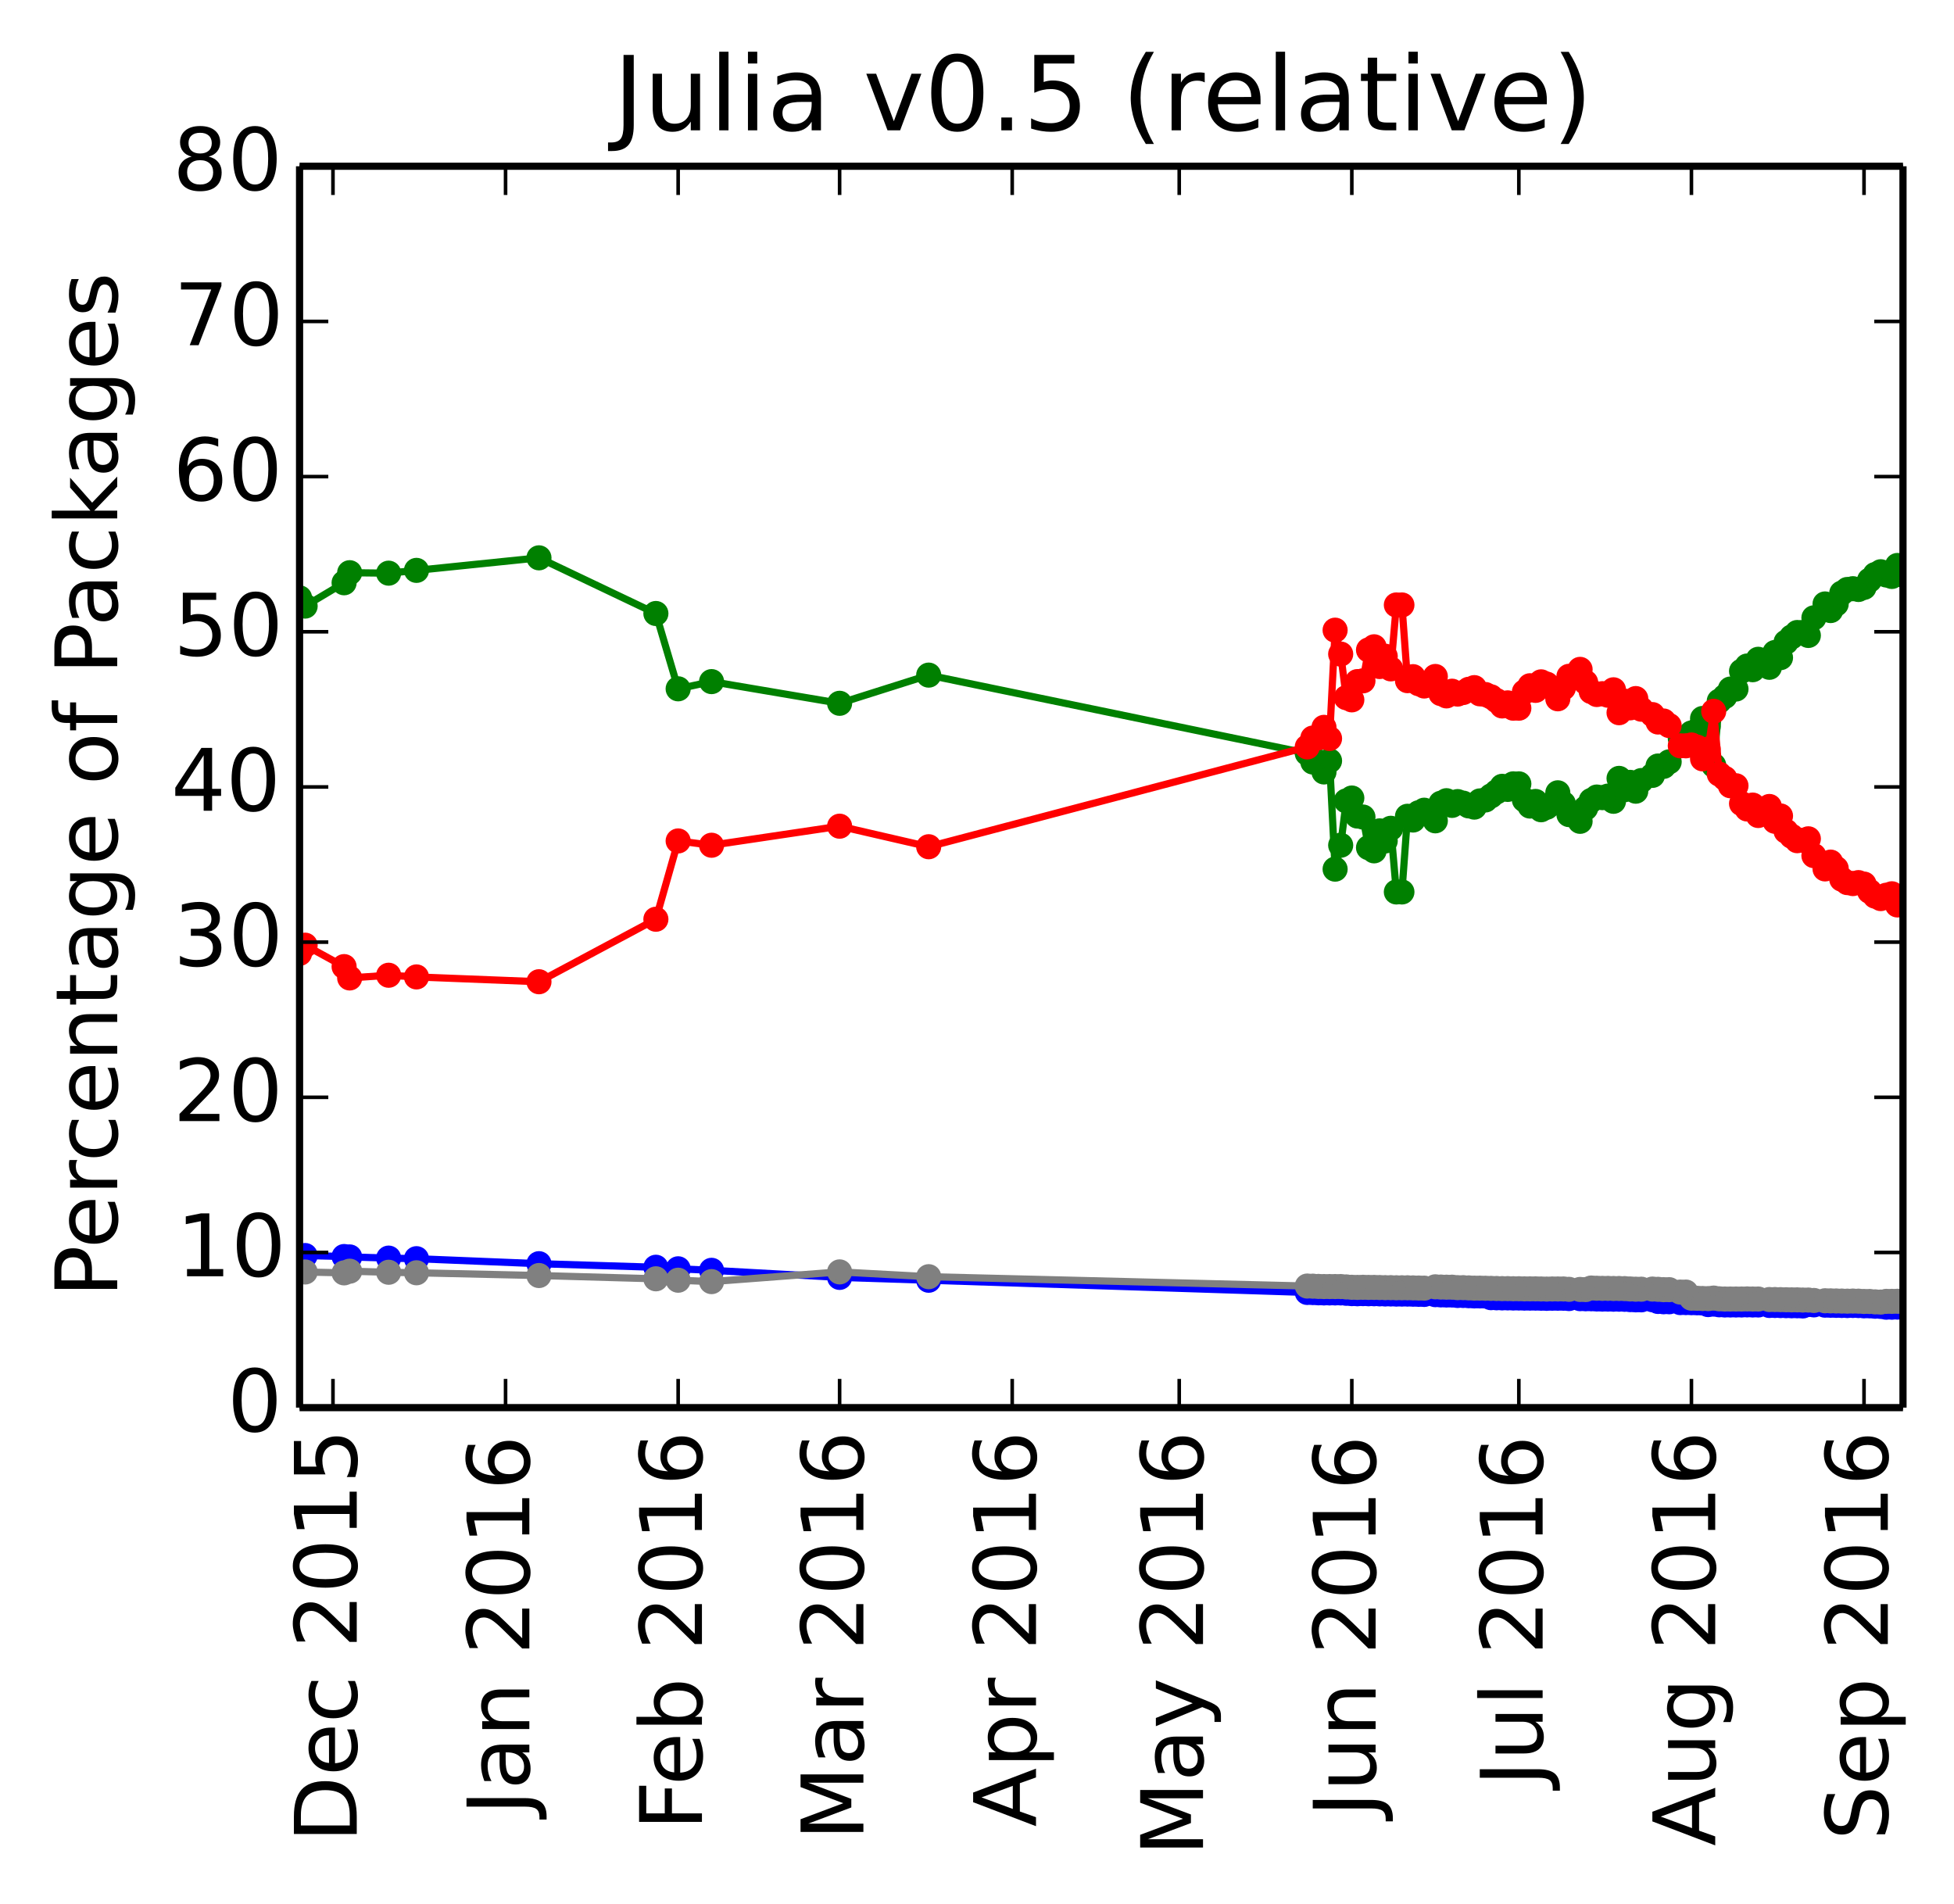 <?xml version="1.0" encoding="utf-8" standalone="no"?>
<!DOCTYPE svg PUBLIC "-//W3C//DTD SVG 1.1//EN"
  "http://www.w3.org/Graphics/SVG/1.1/DTD/svg11.dtd">
<!-- Created with matplotlib (http://matplotlib.org/) -->
<svg height="265pt" version="1.1" viewBox="0 0 272 265" width="272pt" xmlns="http://www.w3.org/2000/svg" xmlns:xlink="http://www.w3.org/1999/xlink">
 <defs>
  <style type="text/css">
*{stroke-linecap:butt;stroke-linejoin:round;}
  </style>
 </defs>
 <g id="figure_1">
  <g id="patch_1">
   <path d="
M0 265.55
L272.482 265.55
L272.482 0
L0 0
z
" style="fill:#ffffff;"/>
  </g>
  <g id="axes_1">
   <g id="patch_2">
    <path d="
M41.7 195.942
L264.9 195.942
L264.9 23.142
L41.7 23.142
z
" style="fill:#ffffff;"/>
   </g>
   <g id="line2d_1"/>
   <g id="line2d_2"/>
   <g id="line2d_3"/>
   <g id="line2d_4"/>
   <g id="line2d_5"/>
   <g id="line2d_6">
    <path clip-path="url(#p26c33cc5a4)" d="
M264.9 80.054
L264.125 78.714
L263.35 80.242
L262.575 80.039
L261.8 79.588
L261.025 79.975
L260.25 80.755
L259.475 81.767
L258.7 82.055
L257.925 81.947
L257.15 82.055
L256.375 82.557
L255.6 84.077
L254.825 84.99
L254.05 84.07
L252.5 86
L251.725 88.455
L250.95 88.044
L250.175 88.044
L249.4 88.661
L248.625 89.382
L247.85 91.545
L247.075 90.827
L246.3 92.888
L244.75 91.773
L243.975 93.223
L243.2 92.71
L242.425 93.43
L241.65 95.915
L240.875 95.915
L240.1 96.95
L239.325 97.59
L238.55 106.534
L237.775 101.143
L237 100.011
L236.225 101.702
L235.45 102.029
L234.675 102.773
L233.9 102.773
L232.35 106.047
L231.575 106.679
L230.8 106.628
L230.025 107.934
L228.475 108.654
L227.7 110.134
L226.925 108.906
L226.15 109.924
L225.375 108.351
L224.6 111.54
L223.825 110.819
L223.05 111.031
L222.275 110.948
L221.5 111.42
L220.725 112.487
L219.95 114.328
L218.4 113.391
L217.625 111.858
L216.85 110.357
L216.075 111.858
L215.3 112.37
L214.525 112.716
L213.75 111.56
L212.975 112.204
L212.2 111.345
L211.425 109.112
L210.65 109.112
L209.875 109.886
L209.1 109.456
L208.325 110.231
L207.55 110.792
L206.775 111.354
L206 111.486
L205.225 112.35
L204.45 112.182
L203.675 111.797
L202.9 111.58
L202.125 112.111
L201.35 111.458
L200.575 111.809
L199.8 114.259
L198.25 112.781
L197.475 113.134
L196.7 114.147
L195.925 113.625
L195.15 124.161
L194.375 124.161
L193.6 115.299
L192.825 117.057
L192.05 115.657
L191.275 118.437
L190.5 117.997
L189.725 113.73
L188.95 113.593
L188.175 111.085
L187.4 111.487
L186.625 117.658
L185.85 120.985
L185.075 105.905
L184.3 107.457
L183.525 106.034
L182.75 106.072
L181.975 104.865
L129.275 93.976
L116.875 97.899
L99.05 94.88
L94.4 95.883
L91.3 85.399
L75.025 77.65
L57.975 79.397
L54.1 79.785
L48.675 79.721
L47.9 81.121
L42.475 84.366
L41.7 83.221" style="fill:none;stroke:#008000;stroke-linecap:square;"/>
    <defs>
     <path d="
M0 1.5
C0.398 1.5 0.779 1.342 1.061 1.061
C1.342 0.779 1.5 0.398 1.5 0
C1.5 -0.398 1.342 -0.779 1.061 -1.061
C0.779 -1.342 0.398 -1.5 0 -1.5
C-0.398 -1.5 -0.779 -1.342 -1.061 -1.061
C-1.342 -0.779 -1.5 -0.398 -1.5 0
C-1.5 0.398 -1.342 0.779 -1.061 1.061
C-0.779 1.342 -0.398 1.5 0 1.5
z
" id="mb0b177905e" style="stroke:#008000;stroke-width:0.5;"/>
    </defs>
    <g clip-path="url(#p26c33cc5a4)">
     <use style="fill:#008000;stroke:#008000;stroke-width:0.5;" x="264.9" xlink:href="#mb0b177905e" y="80.054"/>
     <use style="fill:#008000;stroke:#008000;stroke-width:0.5;" x="264.125" xlink:href="#mb0b177905e" y="78.714"/>
     <use style="fill:#008000;stroke:#008000;stroke-width:0.5;" x="263.35" xlink:href="#mb0b177905e" y="80.242"/>
     <use style="fill:#008000;stroke:#008000;stroke-width:0.5;" x="262.575" xlink:href="#mb0b177905e" y="80.039"/>
     <use style="fill:#008000;stroke:#008000;stroke-width:0.5;" x="261.8" xlink:href="#mb0b177905e" y="79.588"/>
     <use style="fill:#008000;stroke:#008000;stroke-width:0.5;" x="261.025" xlink:href="#mb0b177905e" y="79.975"/>
     <use style="fill:#008000;stroke:#008000;stroke-width:0.5;" x="260.25" xlink:href="#mb0b177905e" y="80.755"/>
     <use style="fill:#008000;stroke:#008000;stroke-width:0.5;" x="259.475" xlink:href="#mb0b177905e" y="81.767"/>
     <use style="fill:#008000;stroke:#008000;stroke-width:0.5;" x="258.7" xlink:href="#mb0b177905e" y="82.055"/>
     <use style="fill:#008000;stroke:#008000;stroke-width:0.5;" x="257.925" xlink:href="#mb0b177905e" y="81.947"/>
     <use style="fill:#008000;stroke:#008000;stroke-width:0.5;" x="257.15" xlink:href="#mb0b177905e" y="82.055"/>
     <use style="fill:#008000;stroke:#008000;stroke-width:0.5;" x="256.375" xlink:href="#mb0b177905e" y="82.557"/>
     <use style="fill:#008000;stroke:#008000;stroke-width:0.5;" x="255.6" xlink:href="#mb0b177905e" y="84.077"/>
     <use style="fill:#008000;stroke:#008000;stroke-width:0.5;" x="254.825" xlink:href="#mb0b177905e" y="84.99"/>
     <use style="fill:#008000;stroke:#008000;stroke-width:0.5;" x="254.05" xlink:href="#mb0b177905e" y="84.07"/>
     <use style="fill:#008000;stroke:#008000;stroke-width:0.5;" x="252.5" xlink:href="#mb0b177905e" y="86"/>
     <use style="fill:#008000;stroke:#008000;stroke-width:0.5;" x="251.725" xlink:href="#mb0b177905e" y="88.455"/>
     <use style="fill:#008000;stroke:#008000;stroke-width:0.5;" x="250.95" xlink:href="#mb0b177905e" y="88.044"/>
     <use style="fill:#008000;stroke:#008000;stroke-width:0.5;" x="250.175" xlink:href="#mb0b177905e" y="88.045"/>
     <use style="fill:#008000;stroke:#008000;stroke-width:0.5;" x="249.4" xlink:href="#mb0b177905e" y="88.661"/>
     <use style="fill:#008000;stroke:#008000;stroke-width:0.5;" x="248.625" xlink:href="#mb0b177905e" y="89.382"/>
     <use style="fill:#008000;stroke:#008000;stroke-width:0.5;" x="247.85" xlink:href="#mb0b177905e" y="91.545"/>
     <use style="fill:#008000;stroke:#008000;stroke-width:0.5;" x="247.075" xlink:href="#mb0b177905e" y="90.827"/>
     <use style="fill:#008000;stroke:#008000;stroke-width:0.5;" x="246.3" xlink:href="#mb0b177905e" y="92.888"/>
     <use style="fill:#008000;stroke:#008000;stroke-width:0.5;" x="244.75" xlink:href="#mb0b177905e" y="91.773"/>
     <use style="fill:#008000;stroke:#008000;stroke-width:0.5;" x="243.975" xlink:href="#mb0b177905e" y="93.223"/>
     <use style="fill:#008000;stroke:#008000;stroke-width:0.5;" x="243.2" xlink:href="#mb0b177905e" y="92.71"/>
     <use style="fill:#008000;stroke:#008000;stroke-width:0.5;" x="242.425" xlink:href="#mb0b177905e" y="93.43"/>
     <use style="fill:#008000;stroke:#008000;stroke-width:0.5;" x="241.65" xlink:href="#mb0b177905e" y="95.915"/>
     <use style="fill:#008000;stroke:#008000;stroke-width:0.5;" x="240.875" xlink:href="#mb0b177905e" y="95.915"/>
     <use style="fill:#008000;stroke:#008000;stroke-width:0.5;" x="240.1" xlink:href="#mb0b177905e" y="96.95"/>
     <use style="fill:#008000;stroke:#008000;stroke-width:0.5;" x="239.325" xlink:href="#mb0b177905e" y="97.59"/>
     <use style="fill:#008000;stroke:#008000;stroke-width:0.5;" x="238.55" xlink:href="#mb0b177905e" y="106.534"/>
     <use style="fill:#008000;stroke:#008000;stroke-width:0.5;" x="237.775" xlink:href="#mb0b177905e" y="101.143"/>
     <use style="fill:#008000;stroke:#008000;stroke-width:0.5;" x="237.0" xlink:href="#mb0b177905e" y="100.011"/>
     <use style="fill:#008000;stroke:#008000;stroke-width:0.5;" x="236.225" xlink:href="#mb0b177905e" y="101.702"/>
     <use style="fill:#008000;stroke:#008000;stroke-width:0.5;" x="235.45" xlink:href="#mb0b177905e" y="102.029"/>
     <use style="fill:#008000;stroke:#008000;stroke-width:0.5;" x="234.675" xlink:href="#mb0b177905e" y="102.773"/>
     <use style="fill:#008000;stroke:#008000;stroke-width:0.5;" x="233.9" xlink:href="#mb0b177905e" y="102.773"/>
     <use style="fill:#008000;stroke:#008000;stroke-width:0.5;" x="232.35" xlink:href="#mb0b177905e" y="106.047"/>
     <use style="fill:#008000;stroke:#008000;stroke-width:0.5;" x="231.575" xlink:href="#mb0b177905e" y="106.679"/>
     <use style="fill:#008000;stroke:#008000;stroke-width:0.5;" x="230.8" xlink:href="#mb0b177905e" y="106.628"/>
     <use style="fill:#008000;stroke:#008000;stroke-width:0.5;" x="230.025" xlink:href="#mb0b177905e" y="107.934"/>
     <use style="fill:#008000;stroke:#008000;stroke-width:0.5;" x="228.475" xlink:href="#mb0b177905e" y="108.654"/>
     <use style="fill:#008000;stroke:#008000;stroke-width:0.5;" x="227.7" xlink:href="#mb0b177905e" y="110.134"/>
     <use style="fill:#008000;stroke:#008000;stroke-width:0.5;" x="226.925" xlink:href="#mb0b177905e" y="108.906"/>
     <use style="fill:#008000;stroke:#008000;stroke-width:0.5;" x="226.15" xlink:href="#mb0b177905e" y="109.924"/>
     <use style="fill:#008000;stroke:#008000;stroke-width:0.5;" x="225.375" xlink:href="#mb0b177905e" y="108.351"/>
     <use style="fill:#008000;stroke:#008000;stroke-width:0.5;" x="224.6" xlink:href="#mb0b177905e" y="111.54"/>
     <use style="fill:#008000;stroke:#008000;stroke-width:0.5;" x="223.825" xlink:href="#mb0b177905e" y="110.819"/>
     <use style="fill:#008000;stroke:#008000;stroke-width:0.5;" x="223.05" xlink:href="#mb0b177905e" y="111.031"/>
     <use style="fill:#008000;stroke:#008000;stroke-width:0.5;" x="222.275" xlink:href="#mb0b177905e" y="110.948"/>
     <use style="fill:#008000;stroke:#008000;stroke-width:0.5;" x="221.5" xlink:href="#mb0b177905e" y="111.42"/>
     <use style="fill:#008000;stroke:#008000;stroke-width:0.5;" x="220.725" xlink:href="#mb0b177905e" y="112.487"/>
     <use style="fill:#008000;stroke:#008000;stroke-width:0.5;" x="219.95" xlink:href="#mb0b177905e" y="114.328"/>
     <use style="fill:#008000;stroke:#008000;stroke-width:0.5;" x="218.4" xlink:href="#mb0b177905e" y="113.391"/>
     <use style="fill:#008000;stroke:#008000;stroke-width:0.5;" x="217.625" xlink:href="#mb0b177905e" y="111.858"/>
     <use style="fill:#008000;stroke:#008000;stroke-width:0.5;" x="216.85" xlink:href="#mb0b177905e" y="110.357"/>
     <use style="fill:#008000;stroke:#008000;stroke-width:0.5;" x="216.075" xlink:href="#mb0b177905e" y="111.858"/>
     <use style="fill:#008000;stroke:#008000;stroke-width:0.5;" x="215.3" xlink:href="#mb0b177905e" y="112.37"/>
     <use style="fill:#008000;stroke:#008000;stroke-width:0.5;" x="214.525" xlink:href="#mb0b177905e" y="112.716"/>
     <use style="fill:#008000;stroke:#008000;stroke-width:0.5;" x="213.75" xlink:href="#mb0b177905e" y="111.56"/>
     <use style="fill:#008000;stroke:#008000;stroke-width:0.5;" x="212.975" xlink:href="#mb0b177905e" y="112.204"/>
     <use style="fill:#008000;stroke:#008000;stroke-width:0.5;" x="212.2" xlink:href="#mb0b177905e" y="111.345"/>
     <use style="fill:#008000;stroke:#008000;stroke-width:0.5;" x="211.425" xlink:href="#mb0b177905e" y="109.112"/>
     <use style="fill:#008000;stroke:#008000;stroke-width:0.5;" x="210.65" xlink:href="#mb0b177905e" y="109.112"/>
     <use style="fill:#008000;stroke:#008000;stroke-width:0.5;" x="209.875" xlink:href="#mb0b177905e" y="109.886"/>
     <use style="fill:#008000;stroke:#008000;stroke-width:0.5;" x="209.1" xlink:href="#mb0b177905e" y="109.456"/>
     <use style="fill:#008000;stroke:#008000;stroke-width:0.5;" x="208.325" xlink:href="#mb0b177905e" y="110.231"/>
     <use style="fill:#008000;stroke:#008000;stroke-width:0.5;" x="207.55" xlink:href="#mb0b177905e" y="110.792"/>
     <use style="fill:#008000;stroke:#008000;stroke-width:0.5;" x="206.775" xlink:href="#mb0b177905e" y="111.354"/>
     <use style="fill:#008000;stroke:#008000;stroke-width:0.5;" x="206.0" xlink:href="#mb0b177905e" y="111.486"/>
     <use style="fill:#008000;stroke:#008000;stroke-width:0.5;" x="205.225" xlink:href="#mb0b177905e" y="112.35"/>
     <use style="fill:#008000;stroke:#008000;stroke-width:0.5;" x="204.45" xlink:href="#mb0b177905e" y="112.182"/>
     <use style="fill:#008000;stroke:#008000;stroke-width:0.5;" x="203.675" xlink:href="#mb0b177905e" y="111.797"/>
     <use style="fill:#008000;stroke:#008000;stroke-width:0.5;" x="202.9" xlink:href="#mb0b177905e" y="111.58"/>
     <use style="fill:#008000;stroke:#008000;stroke-width:0.5;" x="202.125" xlink:href="#mb0b177905e" y="112.111"/>
     <use style="fill:#008000;stroke:#008000;stroke-width:0.5;" x="201.35" xlink:href="#mb0b177905e" y="111.458"/>
     <use style="fill:#008000;stroke:#008000;stroke-width:0.5;" x="200.575" xlink:href="#mb0b177905e" y="111.809"/>
     <use style="fill:#008000;stroke:#008000;stroke-width:0.5;" x="199.8" xlink:href="#mb0b177905e" y="114.259"/>
     <use style="fill:#008000;stroke:#008000;stroke-width:0.5;" x="198.25" xlink:href="#mb0b177905e" y="112.781"/>
     <use style="fill:#008000;stroke:#008000;stroke-width:0.5;" x="197.475" xlink:href="#mb0b177905e" y="113.134"/>
     <use style="fill:#008000;stroke:#008000;stroke-width:0.5;" x="196.7" xlink:href="#mb0b177905e" y="114.147"/>
     <use style="fill:#008000;stroke:#008000;stroke-width:0.5;" x="195.925" xlink:href="#mb0b177905e" y="113.625"/>
     <use style="fill:#008000;stroke:#008000;stroke-width:0.5;" x="195.15" xlink:href="#mb0b177905e" y="124.161"/>
     <use style="fill:#008000;stroke:#008000;stroke-width:0.5;" x="194.375" xlink:href="#mb0b177905e" y="124.161"/>
     <use style="fill:#008000;stroke:#008000;stroke-width:0.5;" x="193.6" xlink:href="#mb0b177905e" y="115.299"/>
     <use style="fill:#008000;stroke:#008000;stroke-width:0.5;" x="192.825" xlink:href="#mb0b177905e" y="117.057"/>
     <use style="fill:#008000;stroke:#008000;stroke-width:0.5;" x="192.05" xlink:href="#mb0b177905e" y="115.657"/>
     <use style="fill:#008000;stroke:#008000;stroke-width:0.5;" x="191.275" xlink:href="#mb0b177905e" y="118.437"/>
     <use style="fill:#008000;stroke:#008000;stroke-width:0.5;" x="190.5" xlink:href="#mb0b177905e" y="117.997"/>
     <use style="fill:#008000;stroke:#008000;stroke-width:0.5;" x="189.725" xlink:href="#mb0b177905e" y="113.73"/>
     <use style="fill:#008000;stroke:#008000;stroke-width:0.5;" x="188.95" xlink:href="#mb0b177905e" y="113.593"/>
     <use style="fill:#008000;stroke:#008000;stroke-width:0.5;" x="188.175" xlink:href="#mb0b177905e" y="111.085"/>
     <use style="fill:#008000;stroke:#008000;stroke-width:0.5;" x="187.4" xlink:href="#mb0b177905e" y="111.487"/>
     <use style="fill:#008000;stroke:#008000;stroke-width:0.5;" x="186.625" xlink:href="#mb0b177905e" y="117.658"/>
     <use style="fill:#008000;stroke:#008000;stroke-width:0.5;" x="185.85" xlink:href="#mb0b177905e" y="120.985"/>
     <use style="fill:#008000;stroke:#008000;stroke-width:0.5;" x="185.075" xlink:href="#mb0b177905e" y="105.905"/>
     <use style="fill:#008000;stroke:#008000;stroke-width:0.5;" x="184.3" xlink:href="#mb0b177905e" y="107.457"/>
     <use style="fill:#008000;stroke:#008000;stroke-width:0.5;" x="183.525" xlink:href="#mb0b177905e" y="106.034"/>
     <use style="fill:#008000;stroke:#008000;stroke-width:0.5;" x="182.75" xlink:href="#mb0b177905e" y="106.072"/>
     <use style="fill:#008000;stroke:#008000;stroke-width:0.5;" x="181.975" xlink:href="#mb0b177905e" y="104.865"/>
     <use style="fill:#008000;stroke:#008000;stroke-width:0.5;" x="129.275" xlink:href="#mb0b177905e" y="93.976"/>
     <use style="fill:#008000;stroke:#008000;stroke-width:0.5;" x="116.875" xlink:href="#mb0b177905e" y="97.899"/>
     <use style="fill:#008000;stroke:#008000;stroke-width:0.5;" x="99.05" xlink:href="#mb0b177905e" y="94.88"/>
     <use style="fill:#008000;stroke:#008000;stroke-width:0.5;" x="94.4" xlink:href="#mb0b177905e" y="95.883"/>
     <use style="fill:#008000;stroke:#008000;stroke-width:0.5;" x="91.3" xlink:href="#mb0b177905e" y="85.399"/>
     <use style="fill:#008000;stroke:#008000;stroke-width:0.5;" x="75.025" xlink:href="#mb0b177905e" y="77.65"/>
     <use style="fill:#008000;stroke:#008000;stroke-width:0.5;" x="57.975" xlink:href="#mb0b177905e" y="79.397"/>
     <use style="fill:#008000;stroke:#008000;stroke-width:0.5;" x="54.1" xlink:href="#mb0b177905e" y="79.785"/>
     <use style="fill:#008000;stroke:#008000;stroke-width:0.5;" x="48.675" xlink:href="#mb0b177905e" y="79.721"/>
     <use style="fill:#008000;stroke:#008000;stroke-width:0.5;" x="47.9" xlink:href="#mb0b177905e" y="81.121"/>
     <use style="fill:#008000;stroke:#008000;stroke-width:0.5;" x="42.475" xlink:href="#mb0b177905e" y="84.366"/>
     <use style="fill:#008000;stroke:#008000;stroke-width:0.5;" x="41.7" xlink:href="#mb0b177905e" y="83.221"/>
    </g>
   </g>
   <g id="line2d_7">
    <path clip-path="url(#p26c33cc5a4)" d="
M264.9 124.751
L264.125 125.97
L263.35 124.415
L262.575 124.617
L261.8 125.082
L261.025 124.748
L260.25 124.077
L259.475 123.065
L258.7 122.859
L257.925 122.993
L257.15 122.859
L256.375 122.384
L255.6 120.891
L254.825 120.006
L254.05 120.953
L252.5 119.105
L251.725 116.762
L250.95 116.967
L250.175 117.023
L249.4 116.406
L248.625 115.713
L247.85 113.578
L247.075 114.323
L246.3 112.262
L244.75 113.518
L243.975 112.068
L243.2 112.61
L242.425 111.861
L241.65 109.376
L240.875 109.376
L240.1 108.341
L239.325 107.757
L238.55 99.013
L237.775 104.261
L237 105.63
L236.225 103.996
L235.45 103.698
L234.675 103.818
L233.9 103.818
L232.35 100.994
L231.575 100.363
L230.8 100.505
L230.025 99.472
L228.475 98.721
L227.7 97.241
L226.925 98.53
L226.15 97.606
L225.375 99.21
L224.6 96.02
L223.825 96.773
L223.05 96.561
L222.275 96.675
L221.5 96.266
L220.725 94.985
L219.95 93.176
L218.4 94.144
L217.625 95.771
L216.85 97.272
L216.075 95.771
L215.3 95.228
L214.525 94.913
L213.75 96.101
L212.975 95.457
L212.2 96.316
L211.425 98.581
L210.65 98.581
L209.875 97.838
L209.1 98.268
L208.325 97.525
L207.55 96.996
L206.775 96.681
L206 96.582
L205.225 95.718
L204.45 95.95
L203.675 96.4
L202.9 96.616
L202.125 96.216
L201.35 96.869
L200.575 96.551
L199.8 94.166
L198.25 95.492
L197.475 95.171
L196.7 94.192
L195.925 94.747
L195.15 84.21
L194.375 84.21
L193.6 93.106
L192.825 91.348
L192.05 92.781
L191.275 90.034
L190.5 90.474
L189.725 94.774
L188.95 94.877
L188.175 97.419
L187.4 97.117
L186.625 91.046
L185.85 87.72
L185.075 102.8
L184.3 101.248
L183.525 102.704
L182.75 102.735
L181.975 103.975
L129.275 117.866
L116.875 115.006
L99.05 117.658
L94.4 117.059
L91.3 127.957
L75.025 136.658
L57.975 135.988
L54.1 135.754
L48.675 136.131
L47.9 134.552
L42.475 131.571
L41.7 132.715" style="fill:none;stroke:#ff0000;stroke-linecap:square;"/>
    <defs>
     <path d="
M0 1.5
C0.398 1.5 0.779 1.342 1.061 1.061
C1.342 0.779 1.5 0.398 1.5 0
C1.5 -0.398 1.342 -0.779 1.061 -1.061
C0.779 -1.342 0.398 -1.5 0 -1.5
C-0.398 -1.5 -0.779 -1.342 -1.061 -1.061
C-1.342 -0.779 -1.5 -0.398 -1.5 0
C-1.5 0.398 -1.342 0.779 -1.061 1.061
C-0.779 1.342 -0.398 1.5 0 1.5
z
" id="ma07bdd5909" style="stroke:#ff0000;stroke-width:0.5;"/>
    </defs>
    <g clip-path="url(#p26c33cc5a4)">
     <use style="fill:#ff0000;stroke:#ff0000;stroke-width:0.5;" x="264.9" xlink:href="#ma07bdd5909" y="124.751"/>
     <use style="fill:#ff0000;stroke:#ff0000;stroke-width:0.5;" x="264.125" xlink:href="#ma07bdd5909" y="125.97"/>
     <use style="fill:#ff0000;stroke:#ff0000;stroke-width:0.5;" x="263.35" xlink:href="#ma07bdd5909" y="124.415"/>
     <use style="fill:#ff0000;stroke:#ff0000;stroke-width:0.5;" x="262.575" xlink:href="#ma07bdd5909" y="124.617"/>
     <use style="fill:#ff0000;stroke:#ff0000;stroke-width:0.5;" x="261.8" xlink:href="#ma07bdd5909" y="125.082"/>
     <use style="fill:#ff0000;stroke:#ff0000;stroke-width:0.5;" x="261.025" xlink:href="#ma07bdd5909" y="124.748"/>
     <use style="fill:#ff0000;stroke:#ff0000;stroke-width:0.5;" x="260.25" xlink:href="#ma07bdd5909" y="124.077"/>
     <use style="fill:#ff0000;stroke:#ff0000;stroke-width:0.5;" x="259.475" xlink:href="#ma07bdd5909" y="123.065"/>
     <use style="fill:#ff0000;stroke:#ff0000;stroke-width:0.5;" x="258.7" xlink:href="#ma07bdd5909" y="122.859"/>
     <use style="fill:#ff0000;stroke:#ff0000;stroke-width:0.5;" x="257.925" xlink:href="#ma07bdd5909" y="122.993"/>
     <use style="fill:#ff0000;stroke:#ff0000;stroke-width:0.5;" x="257.15" xlink:href="#ma07bdd5909" y="122.859"/>
     <use style="fill:#ff0000;stroke:#ff0000;stroke-width:0.5;" x="256.375" xlink:href="#ma07bdd5909" y="122.384"/>
     <use style="fill:#ff0000;stroke:#ff0000;stroke-width:0.5;" x="255.6" xlink:href="#ma07bdd5909" y="120.891"/>
     <use style="fill:#ff0000;stroke:#ff0000;stroke-width:0.5;" x="254.825" xlink:href="#ma07bdd5909" y="120.006"/>
     <use style="fill:#ff0000;stroke:#ff0000;stroke-width:0.5;" x="254.05" xlink:href="#ma07bdd5909" y="120.953"/>
     <use style="fill:#ff0000;stroke:#ff0000;stroke-width:0.5;" x="252.5" xlink:href="#ma07bdd5909" y="119.105"/>
     <use style="fill:#ff0000;stroke:#ff0000;stroke-width:0.5;" x="251.725" xlink:href="#ma07bdd5909" y="116.762"/>
     <use style="fill:#ff0000;stroke:#ff0000;stroke-width:0.5;" x="250.95" xlink:href="#ma07bdd5909" y="116.967"/>
     <use style="fill:#ff0000;stroke:#ff0000;stroke-width:0.5;" x="250.175" xlink:href="#ma07bdd5909" y="117.023"/>
     <use style="fill:#ff0000;stroke:#ff0000;stroke-width:0.5;" x="249.4" xlink:href="#ma07bdd5909" y="116.406"/>
     <use style="fill:#ff0000;stroke:#ff0000;stroke-width:0.5;" x="248.625" xlink:href="#ma07bdd5909" y="115.713"/>
     <use style="fill:#ff0000;stroke:#ff0000;stroke-width:0.5;" x="247.85" xlink:href="#ma07bdd5909" y="113.578"/>
     <use style="fill:#ff0000;stroke:#ff0000;stroke-width:0.5;" x="247.075" xlink:href="#ma07bdd5909" y="114.323"/>
     <use style="fill:#ff0000;stroke:#ff0000;stroke-width:0.5;" x="246.3" xlink:href="#ma07bdd5909" y="112.262"/>
     <use style="fill:#ff0000;stroke:#ff0000;stroke-width:0.5;" x="244.75" xlink:href="#ma07bdd5909" y="113.518"/>
     <use style="fill:#ff0000;stroke:#ff0000;stroke-width:0.5;" x="243.975" xlink:href="#ma07bdd5909" y="112.068"/>
     <use style="fill:#ff0000;stroke:#ff0000;stroke-width:0.5;" x="243.2" xlink:href="#ma07bdd5909" y="112.61"/>
     <use style="fill:#ff0000;stroke:#ff0000;stroke-width:0.5;" x="242.425" xlink:href="#ma07bdd5909" y="111.861"/>
     <use style="fill:#ff0000;stroke:#ff0000;stroke-width:0.5;" x="241.65" xlink:href="#ma07bdd5909" y="109.376"/>
     <use style="fill:#ff0000;stroke:#ff0000;stroke-width:0.5;" x="240.875" xlink:href="#ma07bdd5909" y="109.376"/>
     <use style="fill:#ff0000;stroke:#ff0000;stroke-width:0.5;" x="240.1" xlink:href="#ma07bdd5909" y="108.341"/>
     <use style="fill:#ff0000;stroke:#ff0000;stroke-width:0.5;" x="239.325" xlink:href="#ma07bdd5909" y="107.757"/>
     <use style="fill:#ff0000;stroke:#ff0000;stroke-width:0.5;" x="238.55" xlink:href="#ma07bdd5909" y="99.013"/>
     <use style="fill:#ff0000;stroke:#ff0000;stroke-width:0.5;" x="237.775" xlink:href="#ma07bdd5909" y="104.261"/>
     <use style="fill:#ff0000;stroke:#ff0000;stroke-width:0.5;" x="237.0" xlink:href="#ma07bdd5909" y="105.63"/>
     <use style="fill:#ff0000;stroke:#ff0000;stroke-width:0.5;" x="236.225" xlink:href="#ma07bdd5909" y="103.996"/>
     <use style="fill:#ff0000;stroke:#ff0000;stroke-width:0.5;" x="235.45" xlink:href="#ma07bdd5909" y="103.698"/>
     <use style="fill:#ff0000;stroke:#ff0000;stroke-width:0.5;" x="234.675" xlink:href="#ma07bdd5909" y="103.818"/>
     <use style="fill:#ff0000;stroke:#ff0000;stroke-width:0.5;" x="233.9" xlink:href="#ma07bdd5909" y="103.818"/>
     <use style="fill:#ff0000;stroke:#ff0000;stroke-width:0.5;" x="232.35" xlink:href="#ma07bdd5909" y="100.994"/>
     <use style="fill:#ff0000;stroke:#ff0000;stroke-width:0.5;" x="231.575" xlink:href="#ma07bdd5909" y="100.363"/>
     <use style="fill:#ff0000;stroke:#ff0000;stroke-width:0.5;" x="230.8" xlink:href="#ma07bdd5909" y="100.505"/>
     <use style="fill:#ff0000;stroke:#ff0000;stroke-width:0.5;" x="230.025" xlink:href="#ma07bdd5909" y="99.472"/>
     <use style="fill:#ff0000;stroke:#ff0000;stroke-width:0.5;" x="228.475" xlink:href="#ma07bdd5909" y="98.721"/>
     <use style="fill:#ff0000;stroke:#ff0000;stroke-width:0.5;" x="227.7" xlink:href="#ma07bdd5909" y="97.241"/>
     <use style="fill:#ff0000;stroke:#ff0000;stroke-width:0.5;" x="226.925" xlink:href="#ma07bdd5909" y="98.53"/>
     <use style="fill:#ff0000;stroke:#ff0000;stroke-width:0.5;" x="226.15" xlink:href="#ma07bdd5909" y="97.605"/>
     <use style="fill:#ff0000;stroke:#ff0000;stroke-width:0.5;" x="225.375" xlink:href="#ma07bdd5909" y="99.209"/>
     <use style="fill:#ff0000;stroke:#ff0000;stroke-width:0.5;" x="224.6" xlink:href="#ma07bdd5909" y="96.02"/>
     <use style="fill:#ff0000;stroke:#ff0000;stroke-width:0.5;" x="223.825" xlink:href="#ma07bdd5909" y="96.773"/>
     <use style="fill:#ff0000;stroke:#ff0000;stroke-width:0.5;" x="223.05" xlink:href="#ma07bdd5909" y="96.56"/>
     <use style="fill:#ff0000;stroke:#ff0000;stroke-width:0.5;" x="222.275" xlink:href="#ma07bdd5909" y="96.675"/>
     <use style="fill:#ff0000;stroke:#ff0000;stroke-width:0.5;" x="221.5" xlink:href="#ma07bdd5909" y="96.266"/>
     <use style="fill:#ff0000;stroke:#ff0000;stroke-width:0.5;" x="220.725" xlink:href="#ma07bdd5909" y="94.985"/>
     <use style="fill:#ff0000;stroke:#ff0000;stroke-width:0.5;" x="219.95" xlink:href="#ma07bdd5909" y="93.176"/>
     <use style="fill:#ff0000;stroke:#ff0000;stroke-width:0.5;" x="218.4" xlink:href="#ma07bdd5909" y="94.144"/>
     <use style="fill:#ff0000;stroke:#ff0000;stroke-width:0.5;" x="217.625" xlink:href="#ma07bdd5909" y="95.771"/>
     <use style="fill:#ff0000;stroke:#ff0000;stroke-width:0.5;" x="216.85" xlink:href="#ma07bdd5909" y="97.272"/>
     <use style="fill:#ff0000;stroke:#ff0000;stroke-width:0.5;" x="216.075" xlink:href="#ma07bdd5909" y="95.771"/>
     <use style="fill:#ff0000;stroke:#ff0000;stroke-width:0.5;" x="215.3" xlink:href="#ma07bdd5909" y="95.227"/>
     <use style="fill:#ff0000;stroke:#ff0000;stroke-width:0.5;" x="214.525" xlink:href="#ma07bdd5909" y="94.913"/>
     <use style="fill:#ff0000;stroke:#ff0000;stroke-width:0.5;" x="213.75" xlink:href="#ma07bdd5909" y="96.101"/>
     <use style="fill:#ff0000;stroke:#ff0000;stroke-width:0.5;" x="212.975" xlink:href="#ma07bdd5909" y="95.457"/>
     <use style="fill:#ff0000;stroke:#ff0000;stroke-width:0.5;" x="212.2" xlink:href="#ma07bdd5909" y="96.316"/>
     <use style="fill:#ff0000;stroke:#ff0000;stroke-width:0.5;" x="211.425" xlink:href="#ma07bdd5909" y="98.581"/>
     <use style="fill:#ff0000;stroke:#ff0000;stroke-width:0.5;" x="210.65" xlink:href="#ma07bdd5909" y="98.581"/>
     <use style="fill:#ff0000;stroke:#ff0000;stroke-width:0.5;" x="209.875" xlink:href="#ma07bdd5909" y="97.838"/>
     <use style="fill:#ff0000;stroke:#ff0000;stroke-width:0.5;" x="209.1" xlink:href="#ma07bdd5909" y="98.268"/>
     <use style="fill:#ff0000;stroke:#ff0000;stroke-width:0.5;" x="208.325" xlink:href="#ma07bdd5909" y="97.525"/>
     <use style="fill:#ff0000;stroke:#ff0000;stroke-width:0.5;" x="207.55" xlink:href="#ma07bdd5909" y="96.996"/>
     <use style="fill:#ff0000;stroke:#ff0000;stroke-width:0.5;" x="206.775" xlink:href="#ma07bdd5909" y="96.681"/>
     <use style="fill:#ff0000;stroke:#ff0000;stroke-width:0.5;" x="206.0" xlink:href="#ma07bdd5909" y="96.582"/>
     <use style="fill:#ff0000;stroke:#ff0000;stroke-width:0.5;" x="205.225" xlink:href="#ma07bdd5909" y="95.718"/>
     <use style="fill:#ff0000;stroke:#ff0000;stroke-width:0.5;" x="204.45" xlink:href="#ma07bdd5909" y="95.95"/>
     <use style="fill:#ff0000;stroke:#ff0000;stroke-width:0.5;" x="203.675" xlink:href="#ma07bdd5909" y="96.4"/>
     <use style="fill:#ff0000;stroke:#ff0000;stroke-width:0.5;" x="202.9" xlink:href="#ma07bdd5909" y="96.616"/>
     <use style="fill:#ff0000;stroke:#ff0000;stroke-width:0.5;" x="202.125" xlink:href="#ma07bdd5909" y="96.216"/>
     <use style="fill:#ff0000;stroke:#ff0000;stroke-width:0.5;" x="201.35" xlink:href="#ma07bdd5909" y="96.869"/>
     <use style="fill:#ff0000;stroke:#ff0000;stroke-width:0.5;" x="200.575" xlink:href="#ma07bdd5909" y="96.551"/>
     <use style="fill:#ff0000;stroke:#ff0000;stroke-width:0.5;" x="199.8" xlink:href="#ma07bdd5909" y="94.166"/>
     <use style="fill:#ff0000;stroke:#ff0000;stroke-width:0.5;" x="198.25" xlink:href="#ma07bdd5909" y="95.492"/>
     <use style="fill:#ff0000;stroke:#ff0000;stroke-width:0.5;" x="197.475" xlink:href="#ma07bdd5909" y="95.171"/>
     <use style="fill:#ff0000;stroke:#ff0000;stroke-width:0.5;" x="196.7" xlink:href="#ma07bdd5909" y="94.191"/>
     <use style="fill:#ff0000;stroke:#ff0000;stroke-width:0.5;" x="195.925" xlink:href="#ma07bdd5909" y="94.747"/>
     <use style="fill:#ff0000;stroke:#ff0000;stroke-width:0.5;" x="195.15" xlink:href="#ma07bdd5909" y="84.21"/>
     <use style="fill:#ff0000;stroke:#ff0000;stroke-width:0.5;" x="194.375" xlink:href="#ma07bdd5909" y="84.21"/>
     <use style="fill:#ff0000;stroke:#ff0000;stroke-width:0.5;" x="193.6" xlink:href="#ma07bdd5909" y="93.106"/>
     <use style="fill:#ff0000;stroke:#ff0000;stroke-width:0.5;" x="192.825" xlink:href="#ma07bdd5909" y="91.348"/>
     <use style="fill:#ff0000;stroke:#ff0000;stroke-width:0.5;" x="192.05" xlink:href="#ma07bdd5909" y="92.781"/>
     <use style="fill:#ff0000;stroke:#ff0000;stroke-width:0.5;" x="191.275" xlink:href="#ma07bdd5909" y="90.033"/>
     <use style="fill:#ff0000;stroke:#ff0000;stroke-width:0.5;" x="190.5" xlink:href="#ma07bdd5909" y="90.474"/>
     <use style="fill:#ff0000;stroke:#ff0000;stroke-width:0.5;" x="189.725" xlink:href="#ma07bdd5909" y="94.774"/>
     <use style="fill:#ff0000;stroke:#ff0000;stroke-width:0.5;" x="188.95" xlink:href="#ma07bdd5909" y="94.878"/>
     <use style="fill:#ff0000;stroke:#ff0000;stroke-width:0.5;" x="188.175" xlink:href="#ma07bdd5909" y="97.419"/>
     <use style="fill:#ff0000;stroke:#ff0000;stroke-width:0.5;" x="187.4" xlink:href="#ma07bdd5909" y="97.117"/>
     <use style="fill:#ff0000;stroke:#ff0000;stroke-width:0.5;" x="186.625" xlink:href="#ma07bdd5909" y="91.046"/>
     <use style="fill:#ff0000;stroke:#ff0000;stroke-width:0.5;" x="185.85" xlink:href="#ma07bdd5909" y="87.72"/>
     <use style="fill:#ff0000;stroke:#ff0000;stroke-width:0.5;" x="185.075" xlink:href="#ma07bdd5909" y="102.8"/>
     <use style="fill:#ff0000;stroke:#ff0000;stroke-width:0.5;" x="184.3" xlink:href="#ma07bdd5909" y="101.248"/>
     <use style="fill:#ff0000;stroke:#ff0000;stroke-width:0.5;" x="183.525" xlink:href="#ma07bdd5909" y="102.704"/>
     <use style="fill:#ff0000;stroke:#ff0000;stroke-width:0.5;" x="182.75" xlink:href="#ma07bdd5909" y="102.735"/>
     <use style="fill:#ff0000;stroke:#ff0000;stroke-width:0.5;" x="181.975" xlink:href="#ma07bdd5909" y="103.975"/>
     <use style="fill:#ff0000;stroke:#ff0000;stroke-width:0.5;" x="129.275" xlink:href="#ma07bdd5909" y="117.866"/>
     <use style="fill:#ff0000;stroke:#ff0000;stroke-width:0.5;" x="116.875" xlink:href="#ma07bdd5909" y="115.006"/>
     <use style="fill:#ff0000;stroke:#ff0000;stroke-width:0.5;" x="99.05" xlink:href="#ma07bdd5909" y="117.658"/>
     <use style="fill:#ff0000;stroke:#ff0000;stroke-width:0.5;" x="94.4" xlink:href="#ma07bdd5909" y="117.059"/>
     <use style="fill:#ff0000;stroke:#ff0000;stroke-width:0.5;" x="91.3" xlink:href="#ma07bdd5909" y="127.957"/>
     <use style="fill:#ff0000;stroke:#ff0000;stroke-width:0.5;" x="75.025" xlink:href="#ma07bdd5909" y="136.658"/>
     <use style="fill:#ff0000;stroke:#ff0000;stroke-width:0.5;" x="57.975" xlink:href="#ma07bdd5909" y="135.988"/>
     <use style="fill:#ff0000;stroke:#ff0000;stroke-width:0.5;" x="54.1" xlink:href="#ma07bdd5909" y="135.754"/>
     <use style="fill:#ff0000;stroke:#ff0000;stroke-width:0.5;" x="48.675" xlink:href="#ma07bdd5909" y="136.131"/>
     <use style="fill:#ff0000;stroke:#ff0000;stroke-width:0.5;" x="47.9" xlink:href="#ma07bdd5909" y="134.552"/>
     <use style="fill:#ff0000;stroke:#ff0000;stroke-width:0.5;" x="42.475" xlink:href="#ma07bdd5909" y="131.571"/>
     <use style="fill:#ff0000;stroke:#ff0000;stroke-width:0.5;" x="41.7" xlink:href="#ma07bdd5909" y="132.715"/>
    </g>
   </g>
   <g id="line2d_8">
    <path clip-path="url(#p26c33cc5a4)" d="
M264.9 181.784
L264.125 181.947
L263.35 181.961
L262.575 181.961
L261.8 181.85
L261.025 181.824
L260.25 181.771
L259.475 181.771
L258.7 181.731
L257.925 181.718
L257.15 181.731
L256.375 181.718
L255.6 181.704
L254.825 181.691
L254.05 181.678
L252.5 181.637
L251.725 181.583
L250.95 181.788
L250.175 181.761
L249.4 181.761
L248.625 181.747
L247.85 181.734
L247.075 181.72
L246.3 181.72
L244.75 181.652
L243.975 181.652
L243.2 181.638
L242.425 181.652
L241.65 181.652
L240.875 181.652
L240.1 181.652
L239.325 181.625
L238.55 181.528
L237.775 181.597
L237 181.375
L236.225 181.347
L235.45 181.333
L234.675 181.319
L233.9 181.319
L232.35 181.205
L231.575 181.205
L230.8 181.162
L230.025 180.921
L228.475 180.936
L227.7 180.936
L226.925 180.906
L226.15 180.862
L225.375 180.847
L224.6 180.847
L223.825 180.832
L223.05 180.832
L222.275 180.817
L221.5 180.788
L220.725 180.788
L219.95 180.773
L218.4 180.758
L217.625 180.712
L216.85 180.712
L216.075 180.712
L215.3 180.727
L214.525 180.712
L213.75 180.697
L212.975 180.697
L212.2 180.697
L211.425 180.682
L210.65 180.682
L209.875 180.667
L209.1 180.667
L208.325 180.652
L207.55 180.636
L206.775 180.405
L206 180.39
L205.225 180.39
L204.45 180.359
L203.675 180.327
L202.9 180.327
L202.125 180.264
L201.35 180.264
L200.575 180.249
L199.8 180.217
L198.25 180.185
L197.475 180.169
L196.7 180.153
L195.925 180.137
L195.15 180.137
L194.375 180.137
L193.6 180.121
L192.825 180.121
L192.05 180.105
L191.275 180.089
L190.5 180.089
L189.725 180.072
L188.95 180.089
L188.175 180.072
L187.4 180.024
L186.625 179.975
L185.85 179.975
L185.075 179.975
L184.3 179.975
L183.525 179.958
L182.75 179.925
L181.975 179.909
L129.275 178.209
L116.875 177.814
L99.05 176.829
L94.4 176.618
L91.3 176.403
L75.025 175.906
L57.975 175.21
L54.1 175.129
L48.675 174.965
L47.9 174.91
L42.475 174.771
L41.7 174.771" style="fill:none;stroke:#0000ff;stroke-linecap:square;"/>
    <defs>
     <path d="
M0 1.5
C0.398 1.5 0.779 1.342 1.061 1.061
C1.342 0.779 1.5 0.398 1.5 0
C1.5 -0.398 1.342 -0.779 1.061 -1.061
C0.779 -1.342 0.398 -1.5 0 -1.5
C-0.398 -1.5 -0.779 -1.342 -1.061 -1.061
C-1.342 -0.779 -1.5 -0.398 -1.5 0
C-1.5 0.398 -1.342 0.779 -1.061 1.061
C-0.779 1.342 -0.398 1.5 0 1.5
z
" id="m76a7ce5b4a" style="stroke:#0000ff;stroke-width:0.5;"/>
    </defs>
    <g clip-path="url(#p26c33cc5a4)">
     <use style="fill:#0000ff;stroke:#0000ff;stroke-width:0.5;" x="264.9" xlink:href="#m76a7ce5b4a" y="181.784"/>
     <use style="fill:#0000ff;stroke:#0000ff;stroke-width:0.5;" x="264.125" xlink:href="#m76a7ce5b4a" y="181.947"/>
     <use style="fill:#0000ff;stroke:#0000ff;stroke-width:0.5;" x="263.35" xlink:href="#m76a7ce5b4a" y="181.961"/>
     <use style="fill:#0000ff;stroke:#0000ff;stroke-width:0.5;" x="262.575" xlink:href="#m76a7ce5b4a" y="181.961"/>
     <use style="fill:#0000ff;stroke:#0000ff;stroke-width:0.5;" x="261.8" xlink:href="#m76a7ce5b4a" y="181.85"/>
     <use style="fill:#0000ff;stroke:#0000ff;stroke-width:0.5;" x="261.025" xlink:href="#m76a7ce5b4a" y="181.824"/>
     <use style="fill:#0000ff;stroke:#0000ff;stroke-width:0.5;" x="260.25" xlink:href="#m76a7ce5b4a" y="181.771"/>
     <use style="fill:#0000ff;stroke:#0000ff;stroke-width:0.5;" x="259.475" xlink:href="#m76a7ce5b4a" y="181.771"/>
     <use style="fill:#0000ff;stroke:#0000ff;stroke-width:0.5;" x="258.7" xlink:href="#m76a7ce5b4a" y="181.731"/>
     <use style="fill:#0000ff;stroke:#0000ff;stroke-width:0.5;" x="257.925" xlink:href="#m76a7ce5b4a" y="181.718"/>
     <use style="fill:#0000ff;stroke:#0000ff;stroke-width:0.5;" x="257.15" xlink:href="#m76a7ce5b4a" y="181.731"/>
     <use style="fill:#0000ff;stroke:#0000ff;stroke-width:0.5;" x="256.375" xlink:href="#m76a7ce5b4a" y="181.718"/>
     <use style="fill:#0000ff;stroke:#0000ff;stroke-width:0.5;" x="255.6" xlink:href="#m76a7ce5b4a" y="181.704"/>
     <use style="fill:#0000ff;stroke:#0000ff;stroke-width:0.5;" x="254.825" xlink:href="#m76a7ce5b4a" y="181.691"/>
     <use style="fill:#0000ff;stroke:#0000ff;stroke-width:0.5;" x="254.05" xlink:href="#m76a7ce5b4a" y="181.678"/>
     <use style="fill:#0000ff;stroke:#0000ff;stroke-width:0.5;" x="252.5" xlink:href="#m76a7ce5b4a" y="181.637"/>
     <use style="fill:#0000ff;stroke:#0000ff;stroke-width:0.5;" x="251.725" xlink:href="#m76a7ce5b4a" y="181.583"/>
     <use style="fill:#0000ff;stroke:#0000ff;stroke-width:0.5;" x="250.95" xlink:href="#m76a7ce5b4a" y="181.788"/>
     <use style="fill:#0000ff;stroke:#0000ff;stroke-width:0.5;" x="250.175" xlink:href="#m76a7ce5b4a" y="181.761"/>
     <use style="fill:#0000ff;stroke:#0000ff;stroke-width:0.5;" x="249.4" xlink:href="#m76a7ce5b4a" y="181.761"/>
     <use style="fill:#0000ff;stroke:#0000ff;stroke-width:0.5;" x="248.625" xlink:href="#m76a7ce5b4a" y="181.747"/>
     <use style="fill:#0000ff;stroke:#0000ff;stroke-width:0.5;" x="247.85" xlink:href="#m76a7ce5b4a" y="181.734"/>
     <use style="fill:#0000ff;stroke:#0000ff;stroke-width:0.5;" x="247.075" xlink:href="#m76a7ce5b4a" y="181.72"/>
     <use style="fill:#0000ff;stroke:#0000ff;stroke-width:0.5;" x="246.3" xlink:href="#m76a7ce5b4a" y="181.72"/>
     <use style="fill:#0000ff;stroke:#0000ff;stroke-width:0.5;" x="244.75" xlink:href="#m76a7ce5b4a" y="181.652"/>
     <use style="fill:#0000ff;stroke:#0000ff;stroke-width:0.5;" x="243.975" xlink:href="#m76a7ce5b4a" y="181.652"/>
     <use style="fill:#0000ff;stroke:#0000ff;stroke-width:0.5;" x="243.2" xlink:href="#m76a7ce5b4a" y="181.638"/>
     <use style="fill:#0000ff;stroke:#0000ff;stroke-width:0.5;" x="242.425" xlink:href="#m76a7ce5b4a" y="181.652"/>
     <use style="fill:#0000ff;stroke:#0000ff;stroke-width:0.5;" x="241.65" xlink:href="#m76a7ce5b4a" y="181.652"/>
     <use style="fill:#0000ff;stroke:#0000ff;stroke-width:0.5;" x="240.875" xlink:href="#m76a7ce5b4a" y="181.652"/>
     <use style="fill:#0000ff;stroke:#0000ff;stroke-width:0.5;" x="240.1" xlink:href="#m76a7ce5b4a" y="181.652"/>
     <use style="fill:#0000ff;stroke:#0000ff;stroke-width:0.5;" x="239.325" xlink:href="#m76a7ce5b4a" y="181.625"/>
     <use style="fill:#0000ff;stroke:#0000ff;stroke-width:0.5;" x="238.55" xlink:href="#m76a7ce5b4a" y="181.528"/>
     <use style="fill:#0000ff;stroke:#0000ff;stroke-width:0.5;" x="237.775" xlink:href="#m76a7ce5b4a" y="181.597"/>
     <use style="fill:#0000ff;stroke:#0000ff;stroke-width:0.5;" x="237.0" xlink:href="#m76a7ce5b4a" y="181.375"/>
     <use style="fill:#0000ff;stroke:#0000ff;stroke-width:0.5;" x="236.225" xlink:href="#m76a7ce5b4a" y="181.347"/>
     <use style="fill:#0000ff;stroke:#0000ff;stroke-width:0.5;" x="235.45" xlink:href="#m76a7ce5b4a" y="181.333"/>
     <use style="fill:#0000ff;stroke:#0000ff;stroke-width:0.5;" x="234.675" xlink:href="#m76a7ce5b4a" y="181.319"/>
     <use style="fill:#0000ff;stroke:#0000ff;stroke-width:0.5;" x="233.9" xlink:href="#m76a7ce5b4a" y="181.319"/>
     <use style="fill:#0000ff;stroke:#0000ff;stroke-width:0.5;" x="232.35" xlink:href="#m76a7ce5b4a" y="181.205"/>
     <use style="fill:#0000ff;stroke:#0000ff;stroke-width:0.5;" x="231.575" xlink:href="#m76a7ce5b4a" y="181.205"/>
     <use style="fill:#0000ff;stroke:#0000ff;stroke-width:0.5;" x="230.8" xlink:href="#m76a7ce5b4a" y="181.162"/>
     <use style="fill:#0000ff;stroke:#0000ff;stroke-width:0.5;" x="230.025" xlink:href="#m76a7ce5b4a" y="180.921"/>
     <use style="fill:#0000ff;stroke:#0000ff;stroke-width:0.5;" x="228.475" xlink:href="#m76a7ce5b4a" y="180.936"/>
     <use style="fill:#0000ff;stroke:#0000ff;stroke-width:0.5;" x="227.7" xlink:href="#m76a7ce5b4a" y="180.936"/>
     <use style="fill:#0000ff;stroke:#0000ff;stroke-width:0.5;" x="226.925" xlink:href="#m76a7ce5b4a" y="180.906"/>
     <use style="fill:#0000ff;stroke:#0000ff;stroke-width:0.5;" x="226.15" xlink:href="#m76a7ce5b4a" y="180.862"/>
     <use style="fill:#0000ff;stroke:#0000ff;stroke-width:0.5;" x="225.375" xlink:href="#m76a7ce5b4a" y="180.847"/>
     <use style="fill:#0000ff;stroke:#0000ff;stroke-width:0.5;" x="224.6" xlink:href="#m76a7ce5b4a" y="180.847"/>
     <use style="fill:#0000ff;stroke:#0000ff;stroke-width:0.5;" x="223.825" xlink:href="#m76a7ce5b4a" y="180.832"/>
     <use style="fill:#0000ff;stroke:#0000ff;stroke-width:0.5;" x="223.05" xlink:href="#m76a7ce5b4a" y="180.832"/>
     <use style="fill:#0000ff;stroke:#0000ff;stroke-width:0.5;" x="222.275" xlink:href="#m76a7ce5b4a" y="180.817"/>
     <use style="fill:#0000ff;stroke:#0000ff;stroke-width:0.5;" x="221.5" xlink:href="#m76a7ce5b4a" y="180.788"/>
     <use style="fill:#0000ff;stroke:#0000ff;stroke-width:0.5;" x="220.725" xlink:href="#m76a7ce5b4a" y="180.788"/>
     <use style="fill:#0000ff;stroke:#0000ff;stroke-width:0.5;" x="219.95" xlink:href="#m76a7ce5b4a" y="180.773"/>
     <use style="fill:#0000ff;stroke:#0000ff;stroke-width:0.5;" x="218.4" xlink:href="#m76a7ce5b4a" y="180.758"/>
     <use style="fill:#0000ff;stroke:#0000ff;stroke-width:0.5;" x="217.625" xlink:href="#m76a7ce5b4a" y="180.712"/>
     <use style="fill:#0000ff;stroke:#0000ff;stroke-width:0.5;" x="216.85" xlink:href="#m76a7ce5b4a" y="180.712"/>
     <use style="fill:#0000ff;stroke:#0000ff;stroke-width:0.5;" x="216.075" xlink:href="#m76a7ce5b4a" y="180.712"/>
     <use style="fill:#0000ff;stroke:#0000ff;stroke-width:0.5;" x="215.3" xlink:href="#m76a7ce5b4a" y="180.727"/>
     <use style="fill:#0000ff;stroke:#0000ff;stroke-width:0.5;" x="214.525" xlink:href="#m76a7ce5b4a" y="180.712"/>
     <use style="fill:#0000ff;stroke:#0000ff;stroke-width:0.5;" x="213.75" xlink:href="#m76a7ce5b4a" y="180.697"/>
     <use style="fill:#0000ff;stroke:#0000ff;stroke-width:0.5;" x="212.975" xlink:href="#m76a7ce5b4a" y="180.697"/>
     <use style="fill:#0000ff;stroke:#0000ff;stroke-width:0.5;" x="212.2" xlink:href="#m76a7ce5b4a" y="180.697"/>
     <use style="fill:#0000ff;stroke:#0000ff;stroke-width:0.5;" x="211.425" xlink:href="#m76a7ce5b4a" y="180.682"/>
     <use style="fill:#0000ff;stroke:#0000ff;stroke-width:0.5;" x="210.65" xlink:href="#m76a7ce5b4a" y="180.682"/>
     <use style="fill:#0000ff;stroke:#0000ff;stroke-width:0.5;" x="209.875" xlink:href="#m76a7ce5b4a" y="180.667"/>
     <use style="fill:#0000ff;stroke:#0000ff;stroke-width:0.5;" x="209.1" xlink:href="#m76a7ce5b4a" y="180.667"/>
     <use style="fill:#0000ff;stroke:#0000ff;stroke-width:0.5;" x="208.325" xlink:href="#m76a7ce5b4a" y="180.652"/>
     <use style="fill:#0000ff;stroke:#0000ff;stroke-width:0.5;" x="207.55" xlink:href="#m76a7ce5b4a" y="180.636"/>
     <use style="fill:#0000ff;stroke:#0000ff;stroke-width:0.5;" x="206.775" xlink:href="#m76a7ce5b4a" y="180.405"/>
     <use style="fill:#0000ff;stroke:#0000ff;stroke-width:0.5;" x="206.0" xlink:href="#m76a7ce5b4a" y="180.39"/>
     <use style="fill:#0000ff;stroke:#0000ff;stroke-width:0.5;" x="205.225" xlink:href="#m76a7ce5b4a" y="180.39"/>
     <use style="fill:#0000ff;stroke:#0000ff;stroke-width:0.5;" x="204.45" xlink:href="#m76a7ce5b4a" y="180.359"/>
     <use style="fill:#0000ff;stroke:#0000ff;stroke-width:0.5;" x="203.675" xlink:href="#m76a7ce5b4a" y="180.327"/>
     <use style="fill:#0000ff;stroke:#0000ff;stroke-width:0.5;" x="202.9" xlink:href="#m76a7ce5b4a" y="180.327"/>
     <use style="fill:#0000ff;stroke:#0000ff;stroke-width:0.5;" x="202.125" xlink:href="#m76a7ce5b4a" y="180.264"/>
     <use style="fill:#0000ff;stroke:#0000ff;stroke-width:0.5;" x="201.35" xlink:href="#m76a7ce5b4a" y="180.264"/>
     <use style="fill:#0000ff;stroke:#0000ff;stroke-width:0.5;" x="200.575" xlink:href="#m76a7ce5b4a" y="180.249"/>
     <use style="fill:#0000ff;stroke:#0000ff;stroke-width:0.5;" x="199.8" xlink:href="#m76a7ce5b4a" y="180.217"/>
     <use style="fill:#0000ff;stroke:#0000ff;stroke-width:0.5;" x="198.25" xlink:href="#m76a7ce5b4a" y="180.185"/>
     <use style="fill:#0000ff;stroke:#0000ff;stroke-width:0.5;" x="197.475" xlink:href="#m76a7ce5b4a" y="180.169"/>
     <use style="fill:#0000ff;stroke:#0000ff;stroke-width:0.5;" x="196.7" xlink:href="#m76a7ce5b4a" y="180.153"/>
     <use style="fill:#0000ff;stroke:#0000ff;stroke-width:0.5;" x="195.925" xlink:href="#m76a7ce5b4a" y="180.137"/>
     <use style="fill:#0000ff;stroke:#0000ff;stroke-width:0.5;" x="195.15" xlink:href="#m76a7ce5b4a" y="180.137"/>
     <use style="fill:#0000ff;stroke:#0000ff;stroke-width:0.5;" x="194.375" xlink:href="#m76a7ce5b4a" y="180.137"/>
     <use style="fill:#0000ff;stroke:#0000ff;stroke-width:0.5;" x="193.6" xlink:href="#m76a7ce5b4a" y="180.121"/>
     <use style="fill:#0000ff;stroke:#0000ff;stroke-width:0.5;" x="192.825" xlink:href="#m76a7ce5b4a" y="180.121"/>
     <use style="fill:#0000ff;stroke:#0000ff;stroke-width:0.5;" x="192.05" xlink:href="#m76a7ce5b4a" y="180.105"/>
     <use style="fill:#0000ff;stroke:#0000ff;stroke-width:0.5;" x="191.275" xlink:href="#m76a7ce5b4a" y="180.089"/>
     <use style="fill:#0000ff;stroke:#0000ff;stroke-width:0.5;" x="190.5" xlink:href="#m76a7ce5b4a" y="180.089"/>
     <use style="fill:#0000ff;stroke:#0000ff;stroke-width:0.5;" x="189.725" xlink:href="#m76a7ce5b4a" y="180.072"/>
     <use style="fill:#0000ff;stroke:#0000ff;stroke-width:0.5;" x="188.95" xlink:href="#m76a7ce5b4a" y="180.089"/>
     <use style="fill:#0000ff;stroke:#0000ff;stroke-width:0.5;" x="188.175" xlink:href="#m76a7ce5b4a" y="180.072"/>
     <use style="fill:#0000ff;stroke:#0000ff;stroke-width:0.5;" x="187.4" xlink:href="#m76a7ce5b4a" y="180.024"/>
     <use style="fill:#0000ff;stroke:#0000ff;stroke-width:0.5;" x="186.625" xlink:href="#m76a7ce5b4a" y="179.975"/>
     <use style="fill:#0000ff;stroke:#0000ff;stroke-width:0.5;" x="185.85" xlink:href="#m76a7ce5b4a" y="179.975"/>
     <use style="fill:#0000ff;stroke:#0000ff;stroke-width:0.5;" x="185.075" xlink:href="#m76a7ce5b4a" y="179.975"/>
     <use style="fill:#0000ff;stroke:#0000ff;stroke-width:0.5;" x="184.3" xlink:href="#m76a7ce5b4a" y="179.975"/>
     <use style="fill:#0000ff;stroke:#0000ff;stroke-width:0.5;" x="183.525" xlink:href="#m76a7ce5b4a" y="179.958"/>
     <use style="fill:#0000ff;stroke:#0000ff;stroke-width:0.5;" x="182.75" xlink:href="#m76a7ce5b4a" y="179.925"/>
     <use style="fill:#0000ff;stroke:#0000ff;stroke-width:0.5;" x="181.975" xlink:href="#m76a7ce5b4a" y="179.909"/>
     <use style="fill:#0000ff;stroke:#0000ff;stroke-width:0.5;" x="129.275" xlink:href="#m76a7ce5b4a" y="178.209"/>
     <use style="fill:#0000ff;stroke:#0000ff;stroke-width:0.5;" x="116.875" xlink:href="#m76a7ce5b4a" y="177.814"/>
     <use style="fill:#0000ff;stroke:#0000ff;stroke-width:0.5;" x="99.05" xlink:href="#m76a7ce5b4a" y="176.829"/>
     <use style="fill:#0000ff;stroke:#0000ff;stroke-width:0.5;" x="94.4" xlink:href="#m76a7ce5b4a" y="176.618"/>
     <use style="fill:#0000ff;stroke:#0000ff;stroke-width:0.5;" x="91.3" xlink:href="#m76a7ce5b4a" y="176.403"/>
     <use style="fill:#0000ff;stroke:#0000ff;stroke-width:0.5;" x="75.025" xlink:href="#m76a7ce5b4a" y="175.906"/>
     <use style="fill:#0000ff;stroke:#0000ff;stroke-width:0.5;" x="57.975" xlink:href="#m76a7ce5b4a" y="175.21"/>
     <use style="fill:#0000ff;stroke:#0000ff;stroke-width:0.5;" x="54.1" xlink:href="#m76a7ce5b4a" y="175.129"/>
     <use style="fill:#0000ff;stroke:#0000ff;stroke-width:0.5;" x="48.675" xlink:href="#m76a7ce5b4a" y="174.965"/>
     <use style="fill:#0000ff;stroke:#0000ff;stroke-width:0.5;" x="47.9" xlink:href="#m76a7ce5b4a" y="174.91"/>
     <use style="fill:#0000ff;stroke:#0000ff;stroke-width:0.5;" x="42.475" xlink:href="#m76a7ce5b4a" y="174.771"/>
     <use style="fill:#0000ff;stroke:#0000ff;stroke-width:0.5;" x="41.7" xlink:href="#m76a7ce5b4a" y="174.771"/>
    </g>
   </g>
   <g id="line2d_9">
    <path clip-path="url(#p26c33cc5a4)" d="
M264.9 181.178
L264.125 181.136
L263.35 181.15
L262.575 181.15
L261.8 181.247
L261.025 181.219
L260.25 181.164
L259.475 181.164
L258.7 181.122
L257.925 181.108
L257.15 181.122
L256.375 181.108
L255.6 181.094
L254.825 181.08
L254.05 181.066
L252.5 181.024
L251.725 180.967
L250.95 180.967
L250.175 180.939
L249.4 180.939
L248.625 180.925
L247.85 180.91
L247.075 180.896
L246.3 180.896
L244.75 180.824
L243.975 180.824
L243.2 180.809
L242.425 180.824
L241.65 180.824
L240.875 180.824
L240.1 180.824
L239.325 180.795
L238.55 180.692
L237.775 180.766
L237 180.751
L236.225 180.722
L235.45 180.707
L234.675 179.857
L233.9 179.857
L232.35 179.521
L231.575 179.521
L230.8 179.473
L230.025 179.44
L228.475 179.456
L227.7 179.456
L226.925 179.424
L226.15 179.375
L225.375 179.359
L224.6 179.359
L223.825 179.343
L223.05 179.343
L222.275 179.326
L221.5 179.294
L220.725 179.507
L219.95 179.491
L218.4 179.474
L217.625 179.425
L216.85 179.425
L216.075 179.425
L215.3 179.442
L214.525 179.425
L213.75 179.409
L212.975 179.409
L212.2 179.409
L211.425 179.392
L210.65 179.392
L209.875 179.376
L209.1 179.376
L208.325 179.359
L207.55 179.343
L206.775 179.326
L206 179.31
L205.225 179.31
L204.45 179.276
L203.675 179.243
L202.9 179.243
L202.125 179.176
L201.35 179.176
L200.575 179.159
L199.8 179.125
L198.25 179.31
L197.475 179.293
L196.7 179.276
L195.925 179.259
L195.15 179.259
L194.375 179.259
L193.6 179.242
L192.825 179.242
L192.05 179.225
L191.275 179.208
L190.5 179.208
L189.725 179.191
L188.95 179.208
L188.175 179.191
L187.4 179.139
L186.625 179.088
L185.85 179.088
L185.075 179.088
L184.3 179.088
L183.525 179.07
L182.75 179.035
L181.975 179.018
L129.275 177.716
L116.875 177.048
L99.05 178.4
L94.4 178.206
L91.3 178.009
L75.025 177.553
L57.975 177.171
L54.1 177.098
L48.675 176.95
L47.9 177.184
L42.475 177.06
L41.7 177.06" style="fill:none;stroke:#808080;stroke-linecap:square;"/>
    <defs>
     <path d="
M0 1.5
C0.398 1.5 0.779 1.342 1.061 1.061
C1.342 0.779 1.5 0.398 1.5 0
C1.5 -0.398 1.342 -0.779 1.061 -1.061
C0.779 -1.342 0.398 -1.5 0 -1.5
C-0.398 -1.5 -0.779 -1.342 -1.061 -1.061
C-1.342 -0.779 -1.5 -0.398 -1.5 0
C-1.5 0.398 -1.342 0.779 -1.061 1.061
C-0.779 1.342 -0.398 1.5 0 1.5
z
" id="m008e8825d0" style="stroke:#808080;stroke-width:0.5;"/>
    </defs>
    <g clip-path="url(#p26c33cc5a4)">
     <use style="fill:#808080;stroke:#808080;stroke-width:0.5;" x="264.9" xlink:href="#m008e8825d0" y="181.178"/>
     <use style="fill:#808080;stroke:#808080;stroke-width:0.5;" x="264.125" xlink:href="#m008e8825d0" y="181.136"/>
     <use style="fill:#808080;stroke:#808080;stroke-width:0.5;" x="263.35" xlink:href="#m008e8825d0" y="181.15"/>
     <use style="fill:#808080;stroke:#808080;stroke-width:0.5;" x="262.575" xlink:href="#m008e8825d0" y="181.15"/>
     <use style="fill:#808080;stroke:#808080;stroke-width:0.5;" x="261.8" xlink:href="#m008e8825d0" y="181.247"/>
     <use style="fill:#808080;stroke:#808080;stroke-width:0.5;" x="261.025" xlink:href="#m008e8825d0" y="181.219"/>
     <use style="fill:#808080;stroke:#808080;stroke-width:0.5;" x="260.25" xlink:href="#m008e8825d0" y="181.164"/>
     <use style="fill:#808080;stroke:#808080;stroke-width:0.5;" x="259.475" xlink:href="#m008e8825d0" y="181.164"/>
     <use style="fill:#808080;stroke:#808080;stroke-width:0.5;" x="258.7" xlink:href="#m008e8825d0" y="181.122"/>
     <use style="fill:#808080;stroke:#808080;stroke-width:0.5;" x="257.925" xlink:href="#m008e8825d0" y="181.108"/>
     <use style="fill:#808080;stroke:#808080;stroke-width:0.5;" x="257.15" xlink:href="#m008e8825d0" y="181.122"/>
     <use style="fill:#808080;stroke:#808080;stroke-width:0.5;" x="256.375" xlink:href="#m008e8825d0" y="181.108"/>
     <use style="fill:#808080;stroke:#808080;stroke-width:0.5;" x="255.6" xlink:href="#m008e8825d0" y="181.094"/>
     <use style="fill:#808080;stroke:#808080;stroke-width:0.5;" x="254.825" xlink:href="#m008e8825d0" y="181.08"/>
     <use style="fill:#808080;stroke:#808080;stroke-width:0.5;" x="254.05" xlink:href="#m008e8825d0" y="181.066"/>
     <use style="fill:#808080;stroke:#808080;stroke-width:0.5;" x="252.5" xlink:href="#m008e8825d0" y="181.024"/>
     <use style="fill:#808080;stroke:#808080;stroke-width:0.5;" x="251.725" xlink:href="#m008e8825d0" y="180.967"/>
     <use style="fill:#808080;stroke:#808080;stroke-width:0.5;" x="250.95" xlink:href="#m008e8825d0" y="180.967"/>
     <use style="fill:#808080;stroke:#808080;stroke-width:0.5;" x="250.175" xlink:href="#m008e8825d0" y="180.939"/>
     <use style="fill:#808080;stroke:#808080;stroke-width:0.5;" x="249.4" xlink:href="#m008e8825d0" y="180.939"/>
     <use style="fill:#808080;stroke:#808080;stroke-width:0.5;" x="248.625" xlink:href="#m008e8825d0" y="180.925"/>
     <use style="fill:#808080;stroke:#808080;stroke-width:0.5;" x="247.85" xlink:href="#m008e8825d0" y="180.91"/>
     <use style="fill:#808080;stroke:#808080;stroke-width:0.5;" x="247.075" xlink:href="#m008e8825d0" y="180.896"/>
     <use style="fill:#808080;stroke:#808080;stroke-width:0.5;" x="246.3" xlink:href="#m008e8825d0" y="180.896"/>
     <use style="fill:#808080;stroke:#808080;stroke-width:0.5;" x="244.75" xlink:href="#m008e8825d0" y="180.824"/>
     <use style="fill:#808080;stroke:#808080;stroke-width:0.5;" x="243.975" xlink:href="#m008e8825d0" y="180.824"/>
     <use style="fill:#808080;stroke:#808080;stroke-width:0.5;" x="243.2" xlink:href="#m008e8825d0" y="180.809"/>
     <use style="fill:#808080;stroke:#808080;stroke-width:0.5;" x="242.425" xlink:href="#m008e8825d0" y="180.824"/>
     <use style="fill:#808080;stroke:#808080;stroke-width:0.5;" x="241.65" xlink:href="#m008e8825d0" y="180.824"/>
     <use style="fill:#808080;stroke:#808080;stroke-width:0.5;" x="240.875" xlink:href="#m008e8825d0" y="180.824"/>
     <use style="fill:#808080;stroke:#808080;stroke-width:0.5;" x="240.1" xlink:href="#m008e8825d0" y="180.824"/>
     <use style="fill:#808080;stroke:#808080;stroke-width:0.5;" x="239.325" xlink:href="#m008e8825d0" y="180.795"/>
     <use style="fill:#808080;stroke:#808080;stroke-width:0.5;" x="238.55" xlink:href="#m008e8825d0" y="180.692"/>
     <use style="fill:#808080;stroke:#808080;stroke-width:0.5;" x="237.775" xlink:href="#m008e8825d0" y="180.766"/>
     <use style="fill:#808080;stroke:#808080;stroke-width:0.5;" x="237.0" xlink:href="#m008e8825d0" y="180.751"/>
     <use style="fill:#808080;stroke:#808080;stroke-width:0.5;" x="236.225" xlink:href="#m008e8825d0" y="180.722"/>
     <use style="fill:#808080;stroke:#808080;stroke-width:0.5;" x="235.45" xlink:href="#m008e8825d0" y="180.707"/>
     <use style="fill:#808080;stroke:#808080;stroke-width:0.5;" x="234.675" xlink:href="#m008e8825d0" y="179.857"/>
     <use style="fill:#808080;stroke:#808080;stroke-width:0.5;" x="233.9" xlink:href="#m008e8825d0" y="179.857"/>
     <use style="fill:#808080;stroke:#808080;stroke-width:0.5;" x="232.35" xlink:href="#m008e8825d0" y="179.521"/>
     <use style="fill:#808080;stroke:#808080;stroke-width:0.5;" x="231.575" xlink:href="#m008e8825d0" y="179.521"/>
     <use style="fill:#808080;stroke:#808080;stroke-width:0.5;" x="230.8" xlink:href="#m008e8825d0" y="179.473"/>
     <use style="fill:#808080;stroke:#808080;stroke-width:0.5;" x="230.025" xlink:href="#m008e8825d0" y="179.44"/>
     <use style="fill:#808080;stroke:#808080;stroke-width:0.5;" x="228.475" xlink:href="#m008e8825d0" y="179.456"/>
     <use style="fill:#808080;stroke:#808080;stroke-width:0.5;" x="227.7" xlink:href="#m008e8825d0" y="179.456"/>
     <use style="fill:#808080;stroke:#808080;stroke-width:0.5;" x="226.925" xlink:href="#m008e8825d0" y="179.424"/>
     <use style="fill:#808080;stroke:#808080;stroke-width:0.5;" x="226.15" xlink:href="#m008e8825d0" y="179.375"/>
     <use style="fill:#808080;stroke:#808080;stroke-width:0.5;" x="225.375" xlink:href="#m008e8825d0" y="179.359"/>
     <use style="fill:#808080;stroke:#808080;stroke-width:0.5;" x="224.6" xlink:href="#m008e8825d0" y="179.359"/>
     <use style="fill:#808080;stroke:#808080;stroke-width:0.5;" x="223.825" xlink:href="#m008e8825d0" y="179.343"/>
     <use style="fill:#808080;stroke:#808080;stroke-width:0.5;" x="223.05" xlink:href="#m008e8825d0" y="179.343"/>
     <use style="fill:#808080;stroke:#808080;stroke-width:0.5;" x="222.275" xlink:href="#m008e8825d0" y="179.326"/>
     <use style="fill:#808080;stroke:#808080;stroke-width:0.5;" x="221.5" xlink:href="#m008e8825d0" y="179.294"/>
     <use style="fill:#808080;stroke:#808080;stroke-width:0.5;" x="220.725" xlink:href="#m008e8825d0" y="179.507"/>
     <use style="fill:#808080;stroke:#808080;stroke-width:0.5;" x="219.95" xlink:href="#m008e8825d0" y="179.491"/>
     <use style="fill:#808080;stroke:#808080;stroke-width:0.5;" x="218.4" xlink:href="#m008e8825d0" y="179.474"/>
     <use style="fill:#808080;stroke:#808080;stroke-width:0.5;" x="217.625" xlink:href="#m008e8825d0" y="179.425"/>
     <use style="fill:#808080;stroke:#808080;stroke-width:0.5;" x="216.85" xlink:href="#m008e8825d0" y="179.425"/>
     <use style="fill:#808080;stroke:#808080;stroke-width:0.5;" x="216.075" xlink:href="#m008e8825d0" y="179.425"/>
     <use style="fill:#808080;stroke:#808080;stroke-width:0.5;" x="215.3" xlink:href="#m008e8825d0" y="179.442"/>
     <use style="fill:#808080;stroke:#808080;stroke-width:0.5;" x="214.525" xlink:href="#m008e8825d0" y="179.425"/>
     <use style="fill:#808080;stroke:#808080;stroke-width:0.5;" x="213.75" xlink:href="#m008e8825d0" y="179.409"/>
     <use style="fill:#808080;stroke:#808080;stroke-width:0.5;" x="212.975" xlink:href="#m008e8825d0" y="179.409"/>
     <use style="fill:#808080;stroke:#808080;stroke-width:0.5;" x="212.2" xlink:href="#m008e8825d0" y="179.409"/>
     <use style="fill:#808080;stroke:#808080;stroke-width:0.5;" x="211.425" xlink:href="#m008e8825d0" y="179.392"/>
     <use style="fill:#808080;stroke:#808080;stroke-width:0.5;" x="210.65" xlink:href="#m008e8825d0" y="179.392"/>
     <use style="fill:#808080;stroke:#808080;stroke-width:0.5;" x="209.875" xlink:href="#m008e8825d0" y="179.376"/>
     <use style="fill:#808080;stroke:#808080;stroke-width:0.5;" x="209.1" xlink:href="#m008e8825d0" y="179.376"/>
     <use style="fill:#808080;stroke:#808080;stroke-width:0.5;" x="208.325" xlink:href="#m008e8825d0" y="179.359"/>
     <use style="fill:#808080;stroke:#808080;stroke-width:0.5;" x="207.55" xlink:href="#m008e8825d0" y="179.343"/>
     <use style="fill:#808080;stroke:#808080;stroke-width:0.5;" x="206.775" xlink:href="#m008e8825d0" y="179.326"/>
     <use style="fill:#808080;stroke:#808080;stroke-width:0.5;" x="206.0" xlink:href="#m008e8825d0" y="179.31"/>
     <use style="fill:#808080;stroke:#808080;stroke-width:0.5;" x="205.225" xlink:href="#m008e8825d0" y="179.31"/>
     <use style="fill:#808080;stroke:#808080;stroke-width:0.5;" x="204.45" xlink:href="#m008e8825d0" y="179.276"/>
     <use style="fill:#808080;stroke:#808080;stroke-width:0.5;" x="203.675" xlink:href="#m008e8825d0" y="179.243"/>
     <use style="fill:#808080;stroke:#808080;stroke-width:0.5;" x="202.9" xlink:href="#m008e8825d0" y="179.243"/>
     <use style="fill:#808080;stroke:#808080;stroke-width:0.5;" x="202.125" xlink:href="#m008e8825d0" y="179.176"/>
     <use style="fill:#808080;stroke:#808080;stroke-width:0.5;" x="201.35" xlink:href="#m008e8825d0" y="179.176"/>
     <use style="fill:#808080;stroke:#808080;stroke-width:0.5;" x="200.575" xlink:href="#m008e8825d0" y="179.159"/>
     <use style="fill:#808080;stroke:#808080;stroke-width:0.5;" x="199.8" xlink:href="#m008e8825d0" y="179.125"/>
     <use style="fill:#808080;stroke:#808080;stroke-width:0.5;" x="198.25" xlink:href="#m008e8825d0" y="179.31"/>
     <use style="fill:#808080;stroke:#808080;stroke-width:0.5;" x="197.475" xlink:href="#m008e8825d0" y="179.293"/>
     <use style="fill:#808080;stroke:#808080;stroke-width:0.5;" x="196.7" xlink:href="#m008e8825d0" y="179.276"/>
     <use style="fill:#808080;stroke:#808080;stroke-width:0.5;" x="195.925" xlink:href="#m008e8825d0" y="179.259"/>
     <use style="fill:#808080;stroke:#808080;stroke-width:0.5;" x="195.15" xlink:href="#m008e8825d0" y="179.259"/>
     <use style="fill:#808080;stroke:#808080;stroke-width:0.5;" x="194.375" xlink:href="#m008e8825d0" y="179.259"/>
     <use style="fill:#808080;stroke:#808080;stroke-width:0.5;" x="193.6" xlink:href="#m008e8825d0" y="179.242"/>
     <use style="fill:#808080;stroke:#808080;stroke-width:0.5;" x="192.825" xlink:href="#m008e8825d0" y="179.242"/>
     <use style="fill:#808080;stroke:#808080;stroke-width:0.5;" x="192.05" xlink:href="#m008e8825d0" y="179.225"/>
     <use style="fill:#808080;stroke:#808080;stroke-width:0.5;" x="191.275" xlink:href="#m008e8825d0" y="179.208"/>
     <use style="fill:#808080;stroke:#808080;stroke-width:0.5;" x="190.5" xlink:href="#m008e8825d0" y="179.208"/>
     <use style="fill:#808080;stroke:#808080;stroke-width:0.5;" x="189.725" xlink:href="#m008e8825d0" y="179.191"/>
     <use style="fill:#808080;stroke:#808080;stroke-width:0.5;" x="188.95" xlink:href="#m008e8825d0" y="179.208"/>
     <use style="fill:#808080;stroke:#808080;stroke-width:0.5;" x="188.175" xlink:href="#m008e8825d0" y="179.191"/>
     <use style="fill:#808080;stroke:#808080;stroke-width:0.5;" x="187.4" xlink:href="#m008e8825d0" y="179.139"/>
     <use style="fill:#808080;stroke:#808080;stroke-width:0.5;" x="186.625" xlink:href="#m008e8825d0" y="179.088"/>
     <use style="fill:#808080;stroke:#808080;stroke-width:0.5;" x="185.85" xlink:href="#m008e8825d0" y="179.088"/>
     <use style="fill:#808080;stroke:#808080;stroke-width:0.5;" x="185.075" xlink:href="#m008e8825d0" y="179.088"/>
     <use style="fill:#808080;stroke:#808080;stroke-width:0.5;" x="184.3" xlink:href="#m008e8825d0" y="179.088"/>
     <use style="fill:#808080;stroke:#808080;stroke-width:0.5;" x="183.525" xlink:href="#m008e8825d0" y="179.07"/>
     <use style="fill:#808080;stroke:#808080;stroke-width:0.5;" x="182.75" xlink:href="#m008e8825d0" y="179.035"/>
     <use style="fill:#808080;stroke:#808080;stroke-width:0.5;" x="181.975" xlink:href="#m008e8825d0" y="179.018"/>
     <use style="fill:#808080;stroke:#808080;stroke-width:0.5;" x="129.275" xlink:href="#m008e8825d0" y="177.716"/>
     <use style="fill:#808080;stroke:#808080;stroke-width:0.5;" x="116.875" xlink:href="#m008e8825d0" y="177.048"/>
     <use style="fill:#808080;stroke:#808080;stroke-width:0.5;" x="99.05" xlink:href="#m008e8825d0" y="178.4"/>
     <use style="fill:#808080;stroke:#808080;stroke-width:0.5;" x="94.4" xlink:href="#m008e8825d0" y="178.206"/>
     <use style="fill:#808080;stroke:#808080;stroke-width:0.5;" x="91.3" xlink:href="#m008e8825d0" y="178.009"/>
     <use style="fill:#808080;stroke:#808080;stroke-width:0.5;" x="75.025" xlink:href="#m008e8825d0" y="177.553"/>
     <use style="fill:#808080;stroke:#808080;stroke-width:0.5;" x="57.975" xlink:href="#m008e8825d0" y="177.171"/>
     <use style="fill:#808080;stroke:#808080;stroke-width:0.5;" x="54.1" xlink:href="#m008e8825d0" y="177.098"/>
     <use style="fill:#808080;stroke:#808080;stroke-width:0.5;" x="48.675" xlink:href="#m008e8825d0" y="176.95"/>
     <use style="fill:#808080;stroke:#808080;stroke-width:0.5;" x="47.9" xlink:href="#m008e8825d0" y="177.184"/>
     <use style="fill:#808080;stroke:#808080;stroke-width:0.5;" x="42.475" xlink:href="#m008e8825d0" y="177.06"/>
     <use style="fill:#808080;stroke:#808080;stroke-width:0.5;" x="41.7" xlink:href="#m008e8825d0" y="177.06"/>
    </g>
   </g>
   <g id="matplotlib.axis_1">
    <g id="xtick_1">
     <g id="line2d_10">
      <defs>
       <path d="
M0 0
L0 -4" id="m93b0483c22" style="stroke:#000000;stroke-width:0.5;"/>
      </defs>
      <g>
       <use style="stroke:#000000;stroke-width:0.5;" x="46.35" xlink:href="#m93b0483c22" y="195.942"/>
      </g>
     </g>
     <g id="line2d_11">
      <defs>
       <path d="
M0 0
L0 4" id="m741efc42ff" style="stroke:#000000;stroke-width:0.5;"/>
      </defs>
      <g>
       <use style="stroke:#000000;stroke-width:0.5;" x="46.35" xlink:href="#m741efc42ff" y="23.142"/>
      </g>
     </g>
     <g id="text_1">
      <!-- Dec 2015 -->
      <defs>
       <path d="
M12.406 8.297
L28.516 8.297
L28.516 63.922
L10.984 60.406
L10.984 69.391
L28.422 72.906
L38.281 72.906
L38.281 8.297
L54.391 8.297
L54.391 0
L12.406 0
z
" id="DejaVuSans-31"/>
       <path d="
M19.672 64.797
L19.672 8.109
L31.594 8.109
Q46.688 8.109 53.688 14.938
Q60.688 21.781 60.688 36.531
Q60.688 51.172 53.688 57.984
Q46.688 64.797 31.594 64.797
z

M9.812 72.906
L30.078 72.906
Q51.266 72.906 61.172 64.094
Q71.094 55.281 71.094 36.531
Q71.094 17.672 61.125 8.828
Q51.172 0 30.078 0
L9.812 0
z
" id="DejaVuSans-44"/>
       <path d="
M31.781 66.406
Q24.172 66.406 20.328 58.906
Q16.5 51.422 16.5 36.375
Q16.5 21.391 20.328 13.891
Q24.172 6.391 31.781 6.391
Q39.453 6.391 43.281 13.891
Q47.125 21.391 47.125 36.375
Q47.125 51.422 43.281 58.906
Q39.453 66.406 31.781 66.406
M31.781 74.219
Q44.047 74.219 50.516 64.516
Q56.984 54.828 56.984 36.375
Q56.984 17.969 50.516 8.266
Q44.047 -1.422 31.781 -1.422
Q19.531 -1.422 13.062 8.266
Q6.594 17.969 6.594 36.375
Q6.594 54.828 13.062 64.516
Q19.531 74.219 31.781 74.219" id="DejaVuSans-30"/>
       <path id="DejaVuSans-20"/>
       <path d="
M19.188 8.297
L53.609 8.297
L53.609 0
L7.328 0
L7.328 8.297
Q12.938 14.109 22.625 23.891
Q32.328 33.688 34.812 36.531
Q39.547 41.844 41.422 45.531
Q43.312 49.219 43.312 52.781
Q43.312 58.594 39.234 62.25
Q35.156 65.922 28.609 65.922
Q23.969 65.922 18.812 64.312
Q13.672 62.703 7.812 59.422
L7.812 69.391
Q13.766 71.781 18.938 73
Q24.125 74.219 28.422 74.219
Q39.75 74.219 46.484 68.547
Q53.219 62.891 53.219 53.422
Q53.219 48.922 51.531 44.891
Q49.859 40.875 45.406 35.406
Q44.188 33.984 37.641 27.219
Q31.109 20.453 19.188 8.297" id="DejaVuSans-32"/>
       <path d="
M10.797 72.906
L49.516 72.906
L49.516 64.594
L19.828 64.594
L19.828 46.734
Q21.969 47.469 24.109 47.828
Q26.266 48.188 28.422 48.188
Q40.625 48.188 47.75 41.5
Q54.891 34.812 54.891 23.391
Q54.891 11.625 47.562 5.094
Q40.234 -1.422 26.906 -1.422
Q22.312 -1.422 17.547 -0.641
Q12.797 0.141 7.719 1.703
L7.719 11.625
Q12.109 9.234 16.797 8.062
Q21.484 6.891 26.703 6.891
Q35.156 6.891 40.078 11.328
Q45.016 15.766 45.016 23.391
Q45.016 31 40.078 35.438
Q35.156 39.891 26.703 39.891
Q22.75 39.891 18.812 39.016
Q14.891 38.141 10.797 36.281
z
" id="DejaVuSans-35"/>
       <path d="
M56.203 29.594
L56.203 25.203
L14.891 25.203
Q15.484 15.922 20.484 11.062
Q25.484 6.203 34.422 6.203
Q39.594 6.203 44.453 7.469
Q49.312 8.734 54.109 11.281
L54.109 2.781
Q49.266 0.734 44.188 -0.344
Q39.109 -1.422 33.891 -1.422
Q20.797 -1.422 13.156 6.188
Q5.516 13.812 5.516 26.812
Q5.516 40.234 12.766 48.109
Q20.016 56 32.328 56
Q43.359 56 49.781 48.891
Q56.203 41.797 56.203 29.594
M47.219 32.234
Q47.125 39.594 43.094 43.984
Q39.062 48.391 32.422 48.391
Q24.906 48.391 20.391 44.141
Q15.875 39.891 15.188 32.172
z
" id="DejaVuSans-65"/>
       <path d="
M48.781 52.594
L48.781 44.188
Q44.969 46.297 41.141 47.344
Q37.312 48.391 33.406 48.391
Q24.656 48.391 19.812 42.844
Q14.984 37.312 14.984 27.297
Q14.984 17.281 19.812 11.734
Q24.656 6.203 33.406 6.203
Q37.312 6.203 41.141 7.25
Q44.969 8.297 48.781 10.406
L48.781 2.094
Q45.016 0.344 40.984 -0.531
Q36.969 -1.422 32.422 -1.422
Q20.062 -1.422 12.781 6.344
Q5.516 14.109 5.516 27.297
Q5.516 40.672 12.859 48.328
Q20.219 56 33.016 56
Q37.156 56 41.109 55.141
Q45.062 54.297 48.781 52.594" id="DejaVuSans-63"/>
      </defs>
      <g transform="translate(49.661 256.469)rotate(-90.0)scale(0.12 -0.12)">
       <use xlink:href="#DejaVuSans-44"/>
       <use x="77.002" xlink:href="#DejaVuSans-65"/>
       <use x="138.525" xlink:href="#DejaVuSans-63"/>
       <use x="193.506" xlink:href="#DejaVuSans-20"/>
       <use x="225.293" xlink:href="#DejaVuSans-32"/>
       <use x="288.916" xlink:href="#DejaVuSans-30"/>
       <use x="352.539" xlink:href="#DejaVuSans-31"/>
       <use x="416.162" xlink:href="#DejaVuSans-35"/>
      </g>
     </g>
    </g>
    <g id="xtick_2">
     <g id="line2d_12">
      <g>
       <use style="stroke:#000000;stroke-width:0.5;" x="70.375" xlink:href="#m93b0483c22" y="195.942"/>
      </g>
     </g>
     <g id="line2d_13">
      <g>
       <use style="stroke:#000000;stroke-width:0.5;" x="70.375" xlink:href="#m741efc42ff" y="23.142"/>
      </g>
     </g>
     <g id="text_2">
      <!-- Jan 2016 -->
      <defs>
       <path d="
M54.891 33.016
L54.891 0
L45.906 0
L45.906 32.719
Q45.906 40.484 42.875 44.328
Q39.844 48.188 33.797 48.188
Q26.516 48.188 22.312 43.547
Q18.109 38.922 18.109 30.906
L18.109 0
L9.078 0
L9.078 54.688
L18.109 54.688
L18.109 46.188
Q21.344 51.125 25.703 53.562
Q30.078 56 35.797 56
Q45.219 56 50.047 50.172
Q54.891 44.344 54.891 33.016" id="DejaVuSans-6e"/>
       <path d="
M33.016 40.375
Q26.375 40.375 22.484 35.828
Q18.609 31.297 18.609 23.391
Q18.609 15.531 22.484 10.953
Q26.375 6.391 33.016 6.391
Q39.656 6.391 43.531 10.953
Q47.406 15.531 47.406 23.391
Q47.406 31.297 43.531 35.828
Q39.656 40.375 33.016 40.375
M52.594 71.297
L52.594 62.312
Q48.875 64.062 45.094 64.984
Q41.312 65.922 37.594 65.922
Q27.828 65.922 22.672 59.328
Q17.531 52.734 16.797 39.406
Q19.672 43.656 24.016 45.922
Q28.375 48.188 33.594 48.188
Q44.578 48.188 50.953 41.516
Q57.328 34.859 57.328 23.391
Q57.328 12.156 50.688 5.359
Q44.047 -1.422 33.016 -1.422
Q20.359 -1.422 13.672 8.266
Q6.984 17.969 6.984 36.375
Q6.984 53.656 15.188 63.938
Q23.391 74.219 37.203 74.219
Q40.922 74.219 44.703 73.484
Q48.484 72.75 52.594 71.297" id="DejaVuSans-36"/>
       <path d="
M9.812 72.906
L19.672 72.906
L19.672 5.078
Q19.672 -8.109 14.672 -14.062
Q9.672 -20.016 -1.422 -20.016
L-5.172 -20.016
L-5.172 -11.719
L-2.094 -11.719
Q4.438 -11.719 7.125 -8.047
Q9.812 -4.391 9.812 5.078
z
" id="DejaVuSans-4a"/>
       <path d="
M34.281 27.484
Q23.391 27.484 19.188 25
Q14.984 22.516 14.984 16.5
Q14.984 11.719 18.141 8.906
Q21.297 6.109 26.703 6.109
Q34.188 6.109 38.703 11.406
Q43.219 16.703 43.219 25.484
L43.219 27.484
z

M52.203 31.203
L52.203 0
L43.219 0
L43.219 8.297
Q40.141 3.328 35.547 0.953
Q30.953 -1.422 24.312 -1.422
Q15.922 -1.422 10.953 3.297
Q6 8.016 6 15.922
Q6 25.141 12.172 29.828
Q18.359 34.516 30.609 34.516
L43.219 34.516
L43.219 35.406
Q43.219 41.609 39.141 45
Q35.062 48.391 27.688 48.391
Q23 48.391 18.547 47.266
Q14.109 46.141 10.016 43.891
L10.016 52.203
Q14.938 54.109 19.578 55.047
Q24.219 56 28.609 56
Q40.484 56 46.344 49.844
Q52.203 43.703 52.203 31.203" id="DejaVuSans-61"/>
      </defs>
      <g transform="translate(73.686 252.659)rotate(-90.0)scale(0.12 -0.12)">
       <use xlink:href="#DejaVuSans-4a"/>
       <use x="29.492" xlink:href="#DejaVuSans-61"/>
       <use x="90.771" xlink:href="#DejaVuSans-6e"/>
       <use x="154.15" xlink:href="#DejaVuSans-20"/>
       <use x="185.938" xlink:href="#DejaVuSans-32"/>
       <use x="249.561" xlink:href="#DejaVuSans-30"/>
       <use x="313.184" xlink:href="#DejaVuSans-31"/>
       <use x="376.807" xlink:href="#DejaVuSans-36"/>
      </g>
     </g>
    </g>
    <g id="xtick_3">
     <g id="line2d_14">
      <g>
       <use style="stroke:#000000;stroke-width:0.5;" x="94.4" xlink:href="#m93b0483c22" y="195.942"/>
      </g>
     </g>
     <g id="line2d_15">
      <g>
       <use style="stroke:#000000;stroke-width:0.5;" x="94.4" xlink:href="#m741efc42ff" y="23.142"/>
      </g>
     </g>
     <g id="text_3">
      <!-- Feb 2016 -->
      <defs>
       <path d="
M9.812 72.906
L51.703 72.906
L51.703 64.594
L19.672 64.594
L19.672 43.109
L48.578 43.109
L48.578 34.812
L19.672 34.812
L19.672 0
L9.812 0
z
" id="DejaVuSans-46"/>
       <path d="
M48.688 27.297
Q48.688 37.203 44.609 42.844
Q40.531 48.484 33.406 48.484
Q26.266 48.484 22.188 42.844
Q18.109 37.203 18.109 27.297
Q18.109 17.391 22.188 11.75
Q26.266 6.109 33.406 6.109
Q40.531 6.109 44.609 11.75
Q48.688 17.391 48.688 27.297
M18.109 46.391
Q20.953 51.266 25.266 53.625
Q29.594 56 35.594 56
Q45.562 56 51.781 48.094
Q58.016 40.188 58.016 27.297
Q58.016 14.406 51.781 6.484
Q45.562 -1.422 35.594 -1.422
Q29.594 -1.422 25.266 0.953
Q20.953 3.328 18.109 8.203
L18.109 0
L9.078 0
L9.078 75.984
L18.109 75.984
z
" id="DejaVuSans-62"/>
      </defs>
      <g transform="translate(97.711 254.784)rotate(-90.0)scale(0.12 -0.12)">
       <use xlink:href="#DejaVuSans-46"/>
       <use x="52.02" xlink:href="#DejaVuSans-65"/>
       <use x="113.543" xlink:href="#DejaVuSans-62"/>
       <use x="177.02" xlink:href="#DejaVuSans-20"/>
       <use x="208.807" xlink:href="#DejaVuSans-32"/>
       <use x="272.43" xlink:href="#DejaVuSans-30"/>
       <use x="336.053" xlink:href="#DejaVuSans-31"/>
       <use x="399.676" xlink:href="#DejaVuSans-36"/>
      </g>
     </g>
    </g>
    <g id="xtick_4">
     <g id="line2d_16">
      <g>
       <use style="stroke:#000000;stroke-width:0.5;" x="116.875" xlink:href="#m93b0483c22" y="195.942"/>
      </g>
     </g>
     <g id="line2d_17">
      <g>
       <use style="stroke:#000000;stroke-width:0.5;" x="116.875" xlink:href="#m741efc42ff" y="23.142"/>
      </g>
     </g>
     <g id="text_4">
      <!-- Mar 2016 -->
      <defs>
       <path d="
M9.812 72.906
L24.516 72.906
L43.109 23.297
L61.812 72.906
L76.516 72.906
L76.516 0
L66.891 0
L66.891 64.016
L48.094 14.016
L38.188 14.016
L19.391 64.016
L19.391 0
L9.812 0
z
" id="DejaVuSans-4d"/>
       <path d="
M41.109 46.297
Q39.594 47.172 37.812 47.578
Q36.031 48 33.891 48
Q26.266 48 22.188 43.047
Q18.109 38.094 18.109 28.812
L18.109 0
L9.078 0
L9.078 54.688
L18.109 54.688
L18.109 46.188
Q20.953 51.172 25.484 53.578
Q30.031 56 36.531 56
Q37.453 56 38.578 55.875
Q39.703 55.766 41.062 55.516
z
" id="DejaVuSans-72"/>
      </defs>
      <g transform="translate(120.186 256.18)rotate(-90.0)scale(0.12 -0.12)">
       <use xlink:href="#DejaVuSans-4d"/>
       <use x="86.279" xlink:href="#DejaVuSans-61"/>
       <use x="147.559" xlink:href="#DejaVuSans-72"/>
       <use x="188.672" xlink:href="#DejaVuSans-20"/>
       <use x="220.459" xlink:href="#DejaVuSans-32"/>
       <use x="284.082" xlink:href="#DejaVuSans-30"/>
       <use x="347.705" xlink:href="#DejaVuSans-31"/>
       <use x="411.328" xlink:href="#DejaVuSans-36"/>
      </g>
     </g>
    </g>
    <g id="xtick_5">
     <g id="line2d_18">
      <g>
       <use style="stroke:#000000;stroke-width:0.5;" x="140.9" xlink:href="#m93b0483c22" y="195.942"/>
      </g>
     </g>
     <g id="line2d_19">
      <g>
       <use style="stroke:#000000;stroke-width:0.5;" x="140.9" xlink:href="#m741efc42ff" y="23.142"/>
      </g>
     </g>
     <g id="text_5">
      <!-- Apr 2016 -->
      <defs>
       <path d="
M34.188 63.188
L20.797 26.906
L47.609 26.906
z

M28.609 72.906
L39.797 72.906
L67.578 0
L57.328 0
L50.688 18.703
L17.828 18.703
L11.188 0
L0.781 0
z
" id="DejaVuSans-41"/>
       <path d="
M18.109 8.203
L18.109 -20.797
L9.078 -20.797
L9.078 54.688
L18.109 54.688
L18.109 46.391
Q20.953 51.266 25.266 53.625
Q29.594 56 35.594 56
Q45.562 56 51.781 48.094
Q58.016 40.188 58.016 27.297
Q58.016 14.406 51.781 6.484
Q45.562 -1.422 35.594 -1.422
Q29.594 -1.422 25.266 0.953
Q20.953 3.328 18.109 8.203
M48.688 27.297
Q48.688 37.203 44.609 42.844
Q40.531 48.484 33.406 48.484
Q26.266 48.484 22.188 42.844
Q18.109 37.203 18.109 27.297
Q18.109 17.391 22.188 11.75
Q26.266 6.109 33.406 6.109
Q40.531 6.109 44.609 11.75
Q48.688 17.391 48.688 27.297" id="DejaVuSans-70"/>
      </defs>
      <g transform="translate(144.211 254.3)rotate(-90.0)scale(0.12 -0.12)">
       <use xlink:href="#DejaVuSans-41"/>
       <use x="68.408" xlink:href="#DejaVuSans-70"/>
       <use x="131.885" xlink:href="#DejaVuSans-72"/>
       <use x="172.998" xlink:href="#DejaVuSans-20"/>
       <use x="204.785" xlink:href="#DejaVuSans-32"/>
       <use x="268.408" xlink:href="#DejaVuSans-30"/>
       <use x="332.031" xlink:href="#DejaVuSans-31"/>
       <use x="395.654" xlink:href="#DejaVuSans-36"/>
      </g>
     </g>
    </g>
    <g id="xtick_6">
     <g id="line2d_20">
      <g>
       <use style="stroke:#000000;stroke-width:0.5;" x="164.15" xlink:href="#m93b0483c22" y="195.942"/>
      </g>
     </g>
     <g id="line2d_21">
      <g>
       <use style="stroke:#000000;stroke-width:0.5;" x="164.15" xlink:href="#m741efc42ff" y="23.142"/>
      </g>
     </g>
     <g id="text_6">
      <!-- May 2016 -->
      <defs>
       <path d="
M32.172 -5.078
Q28.375 -14.844 24.75 -17.812
Q21.141 -20.797 15.094 -20.797
L7.906 -20.797
L7.906 -13.281
L13.188 -13.281
Q16.891 -13.281 18.938 -11.516
Q21 -9.766 23.484 -3.219
L25.094 0.875
L2.984 54.688
L12.5 54.688
L29.594 11.922
L46.688 54.688
L56.203 54.688
z
" id="DejaVuSans-79"/>
      </defs>
      <g transform="translate(167.461 258.35)rotate(-90.0)scale(0.12 -0.12)">
       <use xlink:href="#DejaVuSans-4d"/>
       <use x="86.279" xlink:href="#DejaVuSans-61"/>
       <use x="147.559" xlink:href="#DejaVuSans-79"/>
       <use x="206.738" xlink:href="#DejaVuSans-20"/>
       <use x="238.525" xlink:href="#DejaVuSans-32"/>
       <use x="302.148" xlink:href="#DejaVuSans-30"/>
       <use x="365.771" xlink:href="#DejaVuSans-31"/>
       <use x="429.395" xlink:href="#DejaVuSans-36"/>
      </g>
     </g>
    </g>
    <g id="xtick_7">
     <g id="line2d_22">
      <g>
       <use style="stroke:#000000;stroke-width:0.5;" x="188.175" xlink:href="#m93b0483c22" y="195.942"/>
      </g>
     </g>
     <g id="line2d_23">
      <g>
       <use style="stroke:#000000;stroke-width:0.5;" x="188.175" xlink:href="#m741efc42ff" y="23.142"/>
      </g>
     </g>
     <g id="text_7">
      <!-- Jun 2016 -->
      <defs>
       <path d="
M8.5 21.578
L8.5 54.688
L17.484 54.688
L17.484 21.922
Q17.484 14.156 20.5 10.266
Q23.531 6.391 29.594 6.391
Q36.859 6.391 41.078 11.031
Q45.312 15.672 45.312 23.688
L45.312 54.688
L54.297 54.688
L54.297 0
L45.312 0
L45.312 8.406
Q42.047 3.422 37.719 1
Q33.406 -1.422 27.688 -1.422
Q18.266 -1.422 13.375 4.438
Q8.5 10.297 8.5 21.578
M31.109 56
z
" id="DejaVuSans-75"/>
      </defs>
      <g transform="translate(191.486 252.911)rotate(-90.0)scale(0.12 -0.12)">
       <use xlink:href="#DejaVuSans-4a"/>
       <use x="29.492" xlink:href="#DejaVuSans-75"/>
       <use x="92.871" xlink:href="#DejaVuSans-6e"/>
       <use x="156.25" xlink:href="#DejaVuSans-20"/>
       <use x="188.037" xlink:href="#DejaVuSans-32"/>
       <use x="251.66" xlink:href="#DejaVuSans-30"/>
       <use x="315.283" xlink:href="#DejaVuSans-31"/>
       <use x="378.906" xlink:href="#DejaVuSans-36"/>
      </g>
     </g>
    </g>
    <g id="xtick_8">
     <g id="line2d_24">
      <g>
       <use style="stroke:#000000;stroke-width:0.5;" x="211.425" xlink:href="#m93b0483c22" y="195.942"/>
      </g>
     </g>
     <g id="line2d_25">
      <g>
       <use style="stroke:#000000;stroke-width:0.5;" x="211.425" xlink:href="#m741efc42ff" y="23.142"/>
      </g>
     </g>
     <g id="text_8">
      <!-- Jul 2016 -->
      <defs>
       <path d="
M9.422 75.984
L18.406 75.984
L18.406 0
L9.422 0
z
" id="DejaVuSans-6c"/>
      </defs>
      <g transform="translate(214.736 248.639)rotate(-90.0)scale(0.12 -0.12)">
       <use xlink:href="#DejaVuSans-4a"/>
       <use x="29.492" xlink:href="#DejaVuSans-75"/>
       <use x="92.871" xlink:href="#DejaVuSans-6c"/>
       <use x="120.654" xlink:href="#DejaVuSans-20"/>
       <use x="152.441" xlink:href="#DejaVuSans-32"/>
       <use x="216.064" xlink:href="#DejaVuSans-30"/>
       <use x="279.688" xlink:href="#DejaVuSans-31"/>
       <use x="343.311" xlink:href="#DejaVuSans-36"/>
      </g>
     </g>
    </g>
    <g id="xtick_9">
     <g id="line2d_26">
      <g>
       <use style="stroke:#000000;stroke-width:0.5;" x="235.45" xlink:href="#m93b0483c22" y="195.942"/>
      </g>
     </g>
     <g id="line2d_27">
      <g>
       <use style="stroke:#000000;stroke-width:0.5;" x="235.45" xlink:href="#m741efc42ff" y="23.142"/>
      </g>
     </g>
     <g id="text_9">
      <!-- Aug 2016 -->
      <defs>
       <path d="
M45.406 27.984
Q45.406 37.75 41.375 43.109
Q37.359 48.484 30.078 48.484
Q22.859 48.484 18.828 43.109
Q14.797 37.75 14.797 27.984
Q14.797 18.266 18.828 12.891
Q22.859 7.516 30.078 7.516
Q37.359 7.516 41.375 12.891
Q45.406 18.266 45.406 27.984
M54.391 6.781
Q54.391 -7.172 48.188 -13.984
Q42 -20.797 29.203 -20.797
Q24.469 -20.797 20.266 -20.094
Q16.062 -19.391 12.109 -17.922
L12.109 -9.188
Q16.062 -11.328 19.922 -12.344
Q23.781 -13.375 27.781 -13.375
Q36.625 -13.375 41.016 -8.766
Q45.406 -4.156 45.406 5.172
L45.406 9.625
Q42.625 4.781 38.281 2.391
Q33.938 0 27.875 0
Q17.828 0 11.672 7.656
Q5.516 15.328 5.516 27.984
Q5.516 40.672 11.672 48.328
Q17.828 56 27.875 56
Q33.938 56 38.281 53.609
Q42.625 51.219 45.406 46.391
L45.406 54.688
L54.391 54.688
z
" id="DejaVuSans-67"/>
      </defs>
      <g transform="translate(238.761 256.972)rotate(-90.0)scale(0.12 -0.12)">
       <use xlink:href="#DejaVuSans-41"/>
       <use x="68.408" xlink:href="#DejaVuSans-75"/>
       <use x="131.787" xlink:href="#DejaVuSans-67"/>
       <use x="195.264" xlink:href="#DejaVuSans-20"/>
       <use x="227.051" xlink:href="#DejaVuSans-32"/>
       <use x="290.674" xlink:href="#DejaVuSans-30"/>
       <use x="354.297" xlink:href="#DejaVuSans-31"/>
       <use x="417.92" xlink:href="#DejaVuSans-36"/>
      </g>
     </g>
    </g>
    <g id="xtick_10">
     <g id="line2d_28">
      <g>
       <use style="stroke:#000000;stroke-width:0.5;" x="259.475" xlink:href="#m93b0483c22" y="195.942"/>
      </g>
     </g>
     <g id="line2d_29">
      <g>
       <use style="stroke:#000000;stroke-width:0.5;" x="259.475" xlink:href="#m741efc42ff" y="23.142"/>
      </g>
     </g>
     <g id="text_10">
      <!-- Sep 2016 -->
      <defs>
       <path d="
M53.516 70.516
L53.516 60.891
Q47.906 63.578 42.922 64.891
Q37.938 66.219 33.297 66.219
Q25.25 66.219 20.875 63.094
Q16.5 59.969 16.5 54.203
Q16.5 49.359 19.406 46.891
Q22.312 44.438 30.422 42.922
L36.375 41.703
Q47.406 39.594 52.656 34.297
Q57.906 29 57.906 20.125
Q57.906 9.516 50.797 4.047
Q43.703 -1.422 29.984 -1.422
Q24.812 -1.422 18.969 -0.25
Q13.141 0.922 6.891 3.219
L6.891 13.375
Q12.891 10.016 18.656 8.297
Q24.422 6.594 29.984 6.594
Q38.422 6.594 43.016 9.906
Q47.609 13.234 47.609 19.391
Q47.609 24.75 44.312 27.781
Q41.016 30.812 33.5 32.328
L27.484 33.5
Q16.453 35.688 11.516 40.375
Q6.594 45.062 6.594 53.422
Q6.594 63.094 13.406 68.656
Q20.219 74.219 32.172 74.219
Q37.312 74.219 42.625 73.281
Q47.953 72.359 53.516 70.516" id="DejaVuSans-53"/>
      </defs>
      <g transform="translate(262.786 256.16)rotate(-90.0)scale(0.12 -0.12)">
       <use xlink:href="#DejaVuSans-53"/>
       <use x="63.477" xlink:href="#DejaVuSans-65"/>
       <use x="125.0" xlink:href="#DejaVuSans-70"/>
       <use x="188.477" xlink:href="#DejaVuSans-20"/>
       <use x="220.264" xlink:href="#DejaVuSans-32"/>
       <use x="283.887" xlink:href="#DejaVuSans-30"/>
       <use x="347.51" xlink:href="#DejaVuSans-31"/>
       <use x="411.133" xlink:href="#DejaVuSans-36"/>
      </g>
     </g>
    </g>
   </g>
   <g id="matplotlib.axis_2">
    <g id="ytick_1">
     <g id="line2d_30">
      <defs>
       <path d="
M0 0
L4 0" id="m728421d6d4" style="stroke:#000000;stroke-width:0.5;"/>
      </defs>
      <g>
       <use style="stroke:#000000;stroke-width:0.5;" x="41.7" xlink:href="#m728421d6d4" y="195.942"/>
      </g>
     </g>
     <g id="line2d_31">
      <defs>
       <path d="
M0 0
L-4 0" id="mcb0005524f" style="stroke:#000000;stroke-width:0.5;"/>
      </defs>
      <g>
       <use style="stroke:#000000;stroke-width:0.5;" x="264.9" xlink:href="#mcb0005524f" y="195.942"/>
      </g>
     </g>
     <g id="text_11">
      <!-- 0 -->
      <g transform="translate(31.653 199.253)scale(0.12 -0.12)">
       <use xlink:href="#DejaVuSans-30"/>
      </g>
     </g>
    </g>
    <g id="ytick_2">
     <g id="line2d_32">
      <g>
       <use style="stroke:#000000;stroke-width:0.5;" x="41.7" xlink:href="#m728421d6d4" y="174.342"/>
      </g>
     </g>
     <g id="line2d_33">
      <g>
       <use style="stroke:#000000;stroke-width:0.5;" x="264.9" xlink:href="#mcb0005524f" y="174.342"/>
      </g>
     </g>
     <g id="text_12">
      <!-- 10 -->
      <g transform="translate(24.545 177.653)scale(0.12 -0.12)">
       <use xlink:href="#DejaVuSans-31"/>
       <use x="63.623" xlink:href="#DejaVuSans-30"/>
      </g>
     </g>
    </g>
    <g id="ytick_3">
     <g id="line2d_34">
      <g>
       <use style="stroke:#000000;stroke-width:0.5;" x="41.7" xlink:href="#m728421d6d4" y="152.742"/>
      </g>
     </g>
     <g id="line2d_35">
      <g>
       <use style="stroke:#000000;stroke-width:0.5;" x="264.9" xlink:href="#mcb0005524f" y="152.742"/>
      </g>
     </g>
     <g id="text_13">
      <!-- 20 -->
      <g transform="translate(24.106 156.053)scale(0.12 -0.12)">
       <use xlink:href="#DejaVuSans-32"/>
       <use x="63.623" xlink:href="#DejaVuSans-30"/>
      </g>
     </g>
    </g>
    <g id="ytick_4">
     <g id="line2d_36">
      <g>
       <use style="stroke:#000000;stroke-width:0.5;" x="41.7" xlink:href="#m728421d6d4" y="131.142"/>
      </g>
     </g>
     <g id="line2d_37">
      <g>
       <use style="stroke:#000000;stroke-width:0.5;" x="264.9" xlink:href="#mcb0005524f" y="131.142"/>
      </g>
     </g>
     <g id="text_14">
      <!-- 30 -->
      <defs>
       <path d="
M40.578 39.312
Q47.656 37.797 51.625 33
Q55.609 28.219 55.609 21.188
Q55.609 10.406 48.188 4.484
Q40.766 -1.422 27.094 -1.422
Q22.516 -1.422 17.656 -0.516
Q12.797 0.391 7.625 2.203
L7.625 11.719
Q11.719 9.328 16.594 8.109
Q21.484 6.891 26.812 6.891
Q36.078 6.891 40.938 10.547
Q45.797 14.203 45.797 21.188
Q45.797 27.641 41.281 31.266
Q36.766 34.906 28.719 34.906
L20.219 34.906
L20.219 43.016
L29.109 43.016
Q36.375 43.016 40.234 45.922
Q44.094 48.828 44.094 54.297
Q44.094 59.906 40.109 62.906
Q36.141 65.922 28.719 65.922
Q24.656 65.922 20.016 65.031
Q15.375 64.156 9.812 62.312
L9.812 71.094
Q15.438 72.656 20.344 73.438
Q25.25 74.219 29.594 74.219
Q40.828 74.219 47.359 69.109
Q53.906 64.016 53.906 55.328
Q53.906 49.266 50.438 45.094
Q46.969 40.922 40.578 39.312" id="DejaVuSans-33"/>
      </defs>
      <g transform="translate(24.142 134.453)scale(0.12 -0.12)">
       <use xlink:href="#DejaVuSans-33"/>
       <use x="63.623" xlink:href="#DejaVuSans-30"/>
      </g>
     </g>
    </g>
    <g id="ytick_5">
     <g id="line2d_38">
      <g>
       <use style="stroke:#000000;stroke-width:0.5;" x="41.7" xlink:href="#m728421d6d4" y="109.542"/>
      </g>
     </g>
     <g id="line2d_39">
      <g>
       <use style="stroke:#000000;stroke-width:0.5;" x="264.9" xlink:href="#mcb0005524f" y="109.542"/>
      </g>
     </g>
     <g id="text_15">
      <!-- 40 -->
      <defs>
       <path d="
M37.797 64.312
L12.891 25.391
L37.797 25.391
z

M35.203 72.906
L47.609 72.906
L47.609 25.391
L58.016 25.391
L58.016 17.188
L47.609 17.188
L47.609 0
L37.797 0
L37.797 17.188
L4.891 17.188
L4.891 26.703
z
" id="DejaVuSans-34"/>
      </defs>
      <g transform="translate(23.814 112.853)scale(0.12 -0.12)">
       <use xlink:href="#DejaVuSans-34"/>
       <use x="63.623" xlink:href="#DejaVuSans-30"/>
      </g>
     </g>
    </g>
    <g id="ytick_6">
     <g id="line2d_40">
      <g>
       <use style="stroke:#000000;stroke-width:0.5;" x="41.7" xlink:href="#m728421d6d4" y="87.942"/>
      </g>
     </g>
     <g id="line2d_41">
      <g>
       <use style="stroke:#000000;stroke-width:0.5;" x="264.9" xlink:href="#mcb0005524f" y="87.942"/>
      </g>
     </g>
     <g id="text_16">
      <!-- 50 -->
      <g transform="translate(24.153 91.253)scale(0.12 -0.12)">
       <use xlink:href="#DejaVuSans-35"/>
       <use x="63.623" xlink:href="#DejaVuSans-30"/>
      </g>
     </g>
    </g>
    <g id="ytick_7">
     <g id="line2d_42">
      <g>
       <use style="stroke:#000000;stroke-width:0.5;" x="41.7" xlink:href="#m728421d6d4" y="66.342"/>
      </g>
     </g>
     <g id="line2d_43">
      <g>
       <use style="stroke:#000000;stroke-width:0.5;" x="264.9" xlink:href="#mcb0005524f" y="66.342"/>
      </g>
     </g>
     <g id="text_17">
      <!-- 60 -->
      <g transform="translate(24.065 69.653)scale(0.12 -0.12)">
       <use xlink:href="#DejaVuSans-36"/>
       <use x="63.623" xlink:href="#DejaVuSans-30"/>
      </g>
     </g>
    </g>
    <g id="ytick_8">
     <g id="line2d_44">
      <g>
       <use style="stroke:#000000;stroke-width:0.5;" x="41.7" xlink:href="#m728421d6d4" y="44.742"/>
      </g>
     </g>
     <g id="line2d_45">
      <g>
       <use style="stroke:#000000;stroke-width:0.5;" x="264.9" xlink:href="#mcb0005524f" y="44.742"/>
      </g>
     </g>
     <g id="text_18">
      <!-- 70 -->
      <defs>
       <path d="
M8.203 72.906
L55.078 72.906
L55.078 68.703
L28.609 0
L18.312 0
L43.219 64.594
L8.203 64.594
z
" id="DejaVuSans-37"/>
      </defs>
      <g transform="translate(24.211 48.053)scale(0.12 -0.12)">
       <use xlink:href="#DejaVuSans-37"/>
       <use x="63.623" xlink:href="#DejaVuSans-30"/>
      </g>
     </g>
    </g>
    <g id="ytick_9">
     <g id="line2d_46">
      <g>
       <use style="stroke:#000000;stroke-width:0.5;" x="41.7" xlink:href="#m728421d6d4" y="23.142"/>
      </g>
     </g>
     <g id="line2d_47">
      <g>
       <use style="stroke:#000000;stroke-width:0.5;" x="264.9" xlink:href="#mcb0005524f" y="23.142"/>
      </g>
     </g>
     <g id="text_19">
      <!-- 80 -->
      <defs>
       <path d="
M31.781 34.625
Q24.75 34.625 20.719 30.859
Q16.703 27.094 16.703 20.516
Q16.703 13.922 20.719 10.156
Q24.75 6.391 31.781 6.391
Q38.812 6.391 42.859 10.172
Q46.922 13.969 46.922 20.516
Q46.922 27.094 42.891 30.859
Q38.875 34.625 31.781 34.625
M21.922 38.812
Q15.578 40.375 12.031 44.719
Q8.5 49.078 8.5 55.328
Q8.5 64.062 14.719 69.141
Q20.953 74.219 31.781 74.219
Q42.672 74.219 48.875 69.141
Q55.078 64.062 55.078 55.328
Q55.078 49.078 51.531 44.719
Q48 40.375 41.703 38.812
Q48.828 37.156 52.797 32.312
Q56.781 27.484 56.781 20.516
Q56.781 9.906 50.312 4.234
Q43.844 -1.422 31.781 -1.422
Q19.734 -1.422 13.25 4.234
Q6.781 9.906 6.781 20.516
Q6.781 27.484 10.781 32.312
Q14.797 37.156 21.922 38.812
M18.312 54.391
Q18.312 48.734 21.844 45.562
Q25.391 42.391 31.781 42.391
Q38.141 42.391 41.719 45.562
Q45.312 48.734 45.312 54.391
Q45.312 60.062 41.719 63.234
Q38.141 66.406 31.781 66.406
Q25.391 66.406 21.844 63.234
Q18.312 60.062 18.312 54.391" id="DejaVuSans-38"/>
      </defs>
      <g transform="translate(24.041 26.453)scale(0.12 -0.12)">
       <use xlink:href="#DejaVuSans-38"/>
       <use x="63.623" xlink:href="#DejaVuSans-30"/>
      </g>
     </g>
    </g>
    <g id="text_20">
     <!-- Percentage of Packages -->
     <defs>
      <path d="
M30.609 48.391
Q23.391 48.391 19.188 42.75
Q14.984 37.109 14.984 27.297
Q14.984 17.484 19.156 11.844
Q23.344 6.203 30.609 6.203
Q37.797 6.203 41.984 11.859
Q46.188 17.531 46.188 27.297
Q46.188 37.016 41.984 42.703
Q37.797 48.391 30.609 48.391
M30.609 56
Q42.328 56 49.016 48.375
Q55.719 40.766 55.719 27.297
Q55.719 13.875 49.016 6.219
Q42.328 -1.422 30.609 -1.422
Q18.844 -1.422 12.172 6.219
Q5.516 13.875 5.516 27.297
Q5.516 40.766 12.172 48.375
Q18.844 56 30.609 56" id="DejaVuSans-6f"/>
      <path d="
M9.078 75.984
L18.109 75.984
L18.109 31.109
L44.922 54.688
L56.391 54.688
L27.391 29.109
L57.625 0
L45.906 0
L18.109 26.703
L18.109 0
L9.078 0
z
" id="DejaVuSans-6b"/>
      <path d="
M37.109 75.984
L37.109 68.5
L28.516 68.5
Q23.688 68.5 21.797 66.547
Q19.922 64.594 19.922 59.516
L19.922 54.688
L34.719 54.688
L34.719 47.703
L19.922 47.703
L19.922 0
L10.891 0
L10.891 47.703
L2.297 47.703
L2.297 54.688
L10.891 54.688
L10.891 58.5
Q10.891 67.625 15.141 71.797
Q19.391 75.984 28.609 75.984
z
" id="DejaVuSans-66"/>
      <path d="
M18.312 70.219
L18.312 54.688
L36.812 54.688
L36.812 47.703
L18.312 47.703
L18.312 18.016
Q18.312 11.328 20.141 9.422
Q21.969 7.516 27.594 7.516
L36.812 7.516
L36.812 0
L27.594 0
Q17.188 0 13.234 3.875
Q9.281 7.766 9.281 18.016
L9.281 47.703
L2.688 47.703
L2.688 54.688
L9.281 54.688
L9.281 70.219
z
" id="DejaVuSans-74"/>
      <path d="
M19.672 64.797
L19.672 37.406
L32.078 37.406
Q38.969 37.406 42.719 40.969
Q46.484 44.531 46.484 51.125
Q46.484 57.672 42.719 61.234
Q38.969 64.797 32.078 64.797
z

M9.812 72.906
L32.078 72.906
Q44.344 72.906 50.609 67.359
Q56.891 61.812 56.891 51.125
Q56.891 40.328 50.609 34.812
Q44.344 29.297 32.078 29.297
L19.672 29.297
L19.672 0
L9.812 0
z
" id="DejaVuSans-50"/>
      <path d="
M44.281 53.078
L44.281 44.578
Q40.484 46.531 36.375 47.5
Q32.281 48.484 27.875 48.484
Q21.188 48.484 17.844 46.438
Q14.5 44.391 14.5 40.281
Q14.5 37.156 16.891 35.375
Q19.281 33.594 26.516 31.984
L29.594 31.297
Q39.156 29.25 43.188 25.516
Q47.219 21.781 47.219 15.094
Q47.219 7.469 41.188 3.016
Q35.156 -1.422 24.609 -1.422
Q20.219 -1.422 15.453 -0.562
Q10.688 0.297 5.422 2
L5.422 11.281
Q10.406 8.688 15.234 7.391
Q20.062 6.109 24.812 6.109
Q31.156 6.109 34.562 8.281
Q37.984 10.453 37.984 14.406
Q37.984 18.062 35.516 20.016
Q33.062 21.969 24.703 23.781
L21.578 24.516
Q13.234 26.266 9.516 29.906
Q5.812 33.547 5.812 39.891
Q5.812 47.609 11.281 51.797
Q16.75 56 26.812 56
Q31.781 56 36.172 55.266
Q40.578 54.547 44.281 53.078" id="DejaVuSans-73"/>
     </defs>
     <g transform="translate(16.318 180.59)rotate(-90.0)scale(0.12 -0.12)">
      <use xlink:href="#DejaVuSans-50"/>
      <use x="56.678" xlink:href="#DejaVuSans-65"/>
      <use x="118.201" xlink:href="#DejaVuSans-72"/>
      <use x="157.064" xlink:href="#DejaVuSans-63"/>
      <use x="212.045" xlink:href="#DejaVuSans-65"/>
      <use x="273.568" xlink:href="#DejaVuSans-6e"/>
      <use x="336.947" xlink:href="#DejaVuSans-74"/>
      <use x="376.156" xlink:href="#DejaVuSans-61"/>
      <use x="437.436" xlink:href="#DejaVuSans-67"/>
      <use x="500.912" xlink:href="#DejaVuSans-65"/>
      <use x="562.436" xlink:href="#DejaVuSans-20"/>
      <use x="594.223" xlink:href="#DejaVuSans-6f"/>
      <use x="655.404" xlink:href="#DejaVuSans-66"/>
      <use x="690.609" xlink:href="#DejaVuSans-20"/>
      <use x="722.396" xlink:href="#DejaVuSans-50"/>
      <use x="778.199" xlink:href="#DejaVuSans-61"/>
      <use x="839.479" xlink:href="#DejaVuSans-63"/>
      <use x="894.459" xlink:href="#DejaVuSans-6b"/>
      <use x="950.619" xlink:href="#DejaVuSans-61"/>
      <use x="1011.898" xlink:href="#DejaVuSans-67"/>
      <use x="1075.375" xlink:href="#DejaVuSans-65"/>
      <use x="1136.898" xlink:href="#DejaVuSans-73"/>
     </g>
    </g>
   </g>
   <g id="patch_3">
    <path d="
M41.7 23.142
L264.9 23.142" style="fill:none;stroke:#000000;"/>
   </g>
   <g id="patch_4">
    <path d="
M264.9 195.942
L264.9 23.142" style="fill:none;stroke:#000000;"/>
   </g>
   <g id="patch_5">
    <path d="
M41.7 195.942
L264.9 195.942" style="fill:none;stroke:#000000;"/>
   </g>
   <g id="patch_6">
    <path d="
M41.7 195.942
L41.7 23.142" style="fill:none;stroke:#000000;"/>
   </g>
   <g id="text_21">
    <!-- Julia v0.5 (relative) -->
    <defs>
     <path d="
M8.016 75.875
L15.828 75.875
Q23.141 64.359 26.781 53.312
Q30.422 42.281 30.422 31.391
Q30.422 20.453 26.781 9.375
Q23.141 -1.703 15.828 -13.188
L8.016 -13.188
Q14.5 -2 17.703 9.062
Q20.906 20.125 20.906 31.391
Q20.906 42.672 17.703 53.656
Q14.5 64.656 8.016 75.875" id="DejaVuSans-29"/>
     <path d="
M10.688 12.406
L21 12.406
L21 0
L10.688 0
z
" id="DejaVuSans-2e"/>
     <path d="
M2.984 54.688
L12.5 54.688
L29.594 8.797
L46.688 54.688
L56.203 54.688
L35.688 0
L23.484 0
z
" id="DejaVuSans-76"/>
     <path d="
M31 75.875
Q24.469 64.656 21.281 53.656
Q18.109 42.672 18.109 31.391
Q18.109 20.125 21.312 9.062
Q24.516 -2 31 -13.188
L23.188 -13.188
Q15.875 -1.703 12.234 9.375
Q8.594 20.453 8.594 31.391
Q8.594 42.281 12.203 53.312
Q15.828 64.359 23.188 75.875
z
" id="DejaVuSans-28"/>
     <path d="
M9.422 54.688
L18.406 54.688
L18.406 0
L9.422 0
z

M9.422 75.984
L18.406 75.984
L18.406 64.594
L9.422 64.594
z
" id="DejaVuSans-69"/>
    </defs>
    <g transform="translate(85.385 18.142)scale(0.144 -0.144)">
     <use xlink:href="#DejaVuSans-4a"/>
     <use x="29.492" xlink:href="#DejaVuSans-75"/>
     <use x="92.871" xlink:href="#DejaVuSans-6c"/>
     <use x="120.654" xlink:href="#DejaVuSans-69"/>
     <use x="148.438" xlink:href="#DejaVuSans-61"/>
     <use x="209.717" xlink:href="#DejaVuSans-20"/>
     <use x="241.504" xlink:href="#DejaVuSans-76"/>
     <use x="300.684" xlink:href="#DejaVuSans-30"/>
     <use x="364.307" xlink:href="#DejaVuSans-2e"/>
     <use x="396.094" xlink:href="#DejaVuSans-35"/>
     <use x="459.717" xlink:href="#DejaVuSans-20"/>
     <use x="491.504" xlink:href="#DejaVuSans-28"/>
     <use x="530.518" xlink:href="#DejaVuSans-72"/>
     <use x="569.381" xlink:href="#DejaVuSans-65"/>
     <use x="630.904" xlink:href="#DejaVuSans-6c"/>
     <use x="658.688" xlink:href="#DejaVuSans-61"/>
     <use x="719.967" xlink:href="#DejaVuSans-74"/>
     <use x="759.176" xlink:href="#DejaVuSans-69"/>
     <use x="786.959" xlink:href="#DejaVuSans-76"/>
     <use x="846.139" xlink:href="#DejaVuSans-65"/>
     <use x="907.662" xlink:href="#DejaVuSans-29"/>
    </g>
   </g>
  </g>
 </g>
 <defs>
  <clipPath id="p26c33cc5a4">
   <rect height="172.8" width="223.2" x="41.7" y="23.142"/>
  </clipPath>
 </defs>
</svg>
